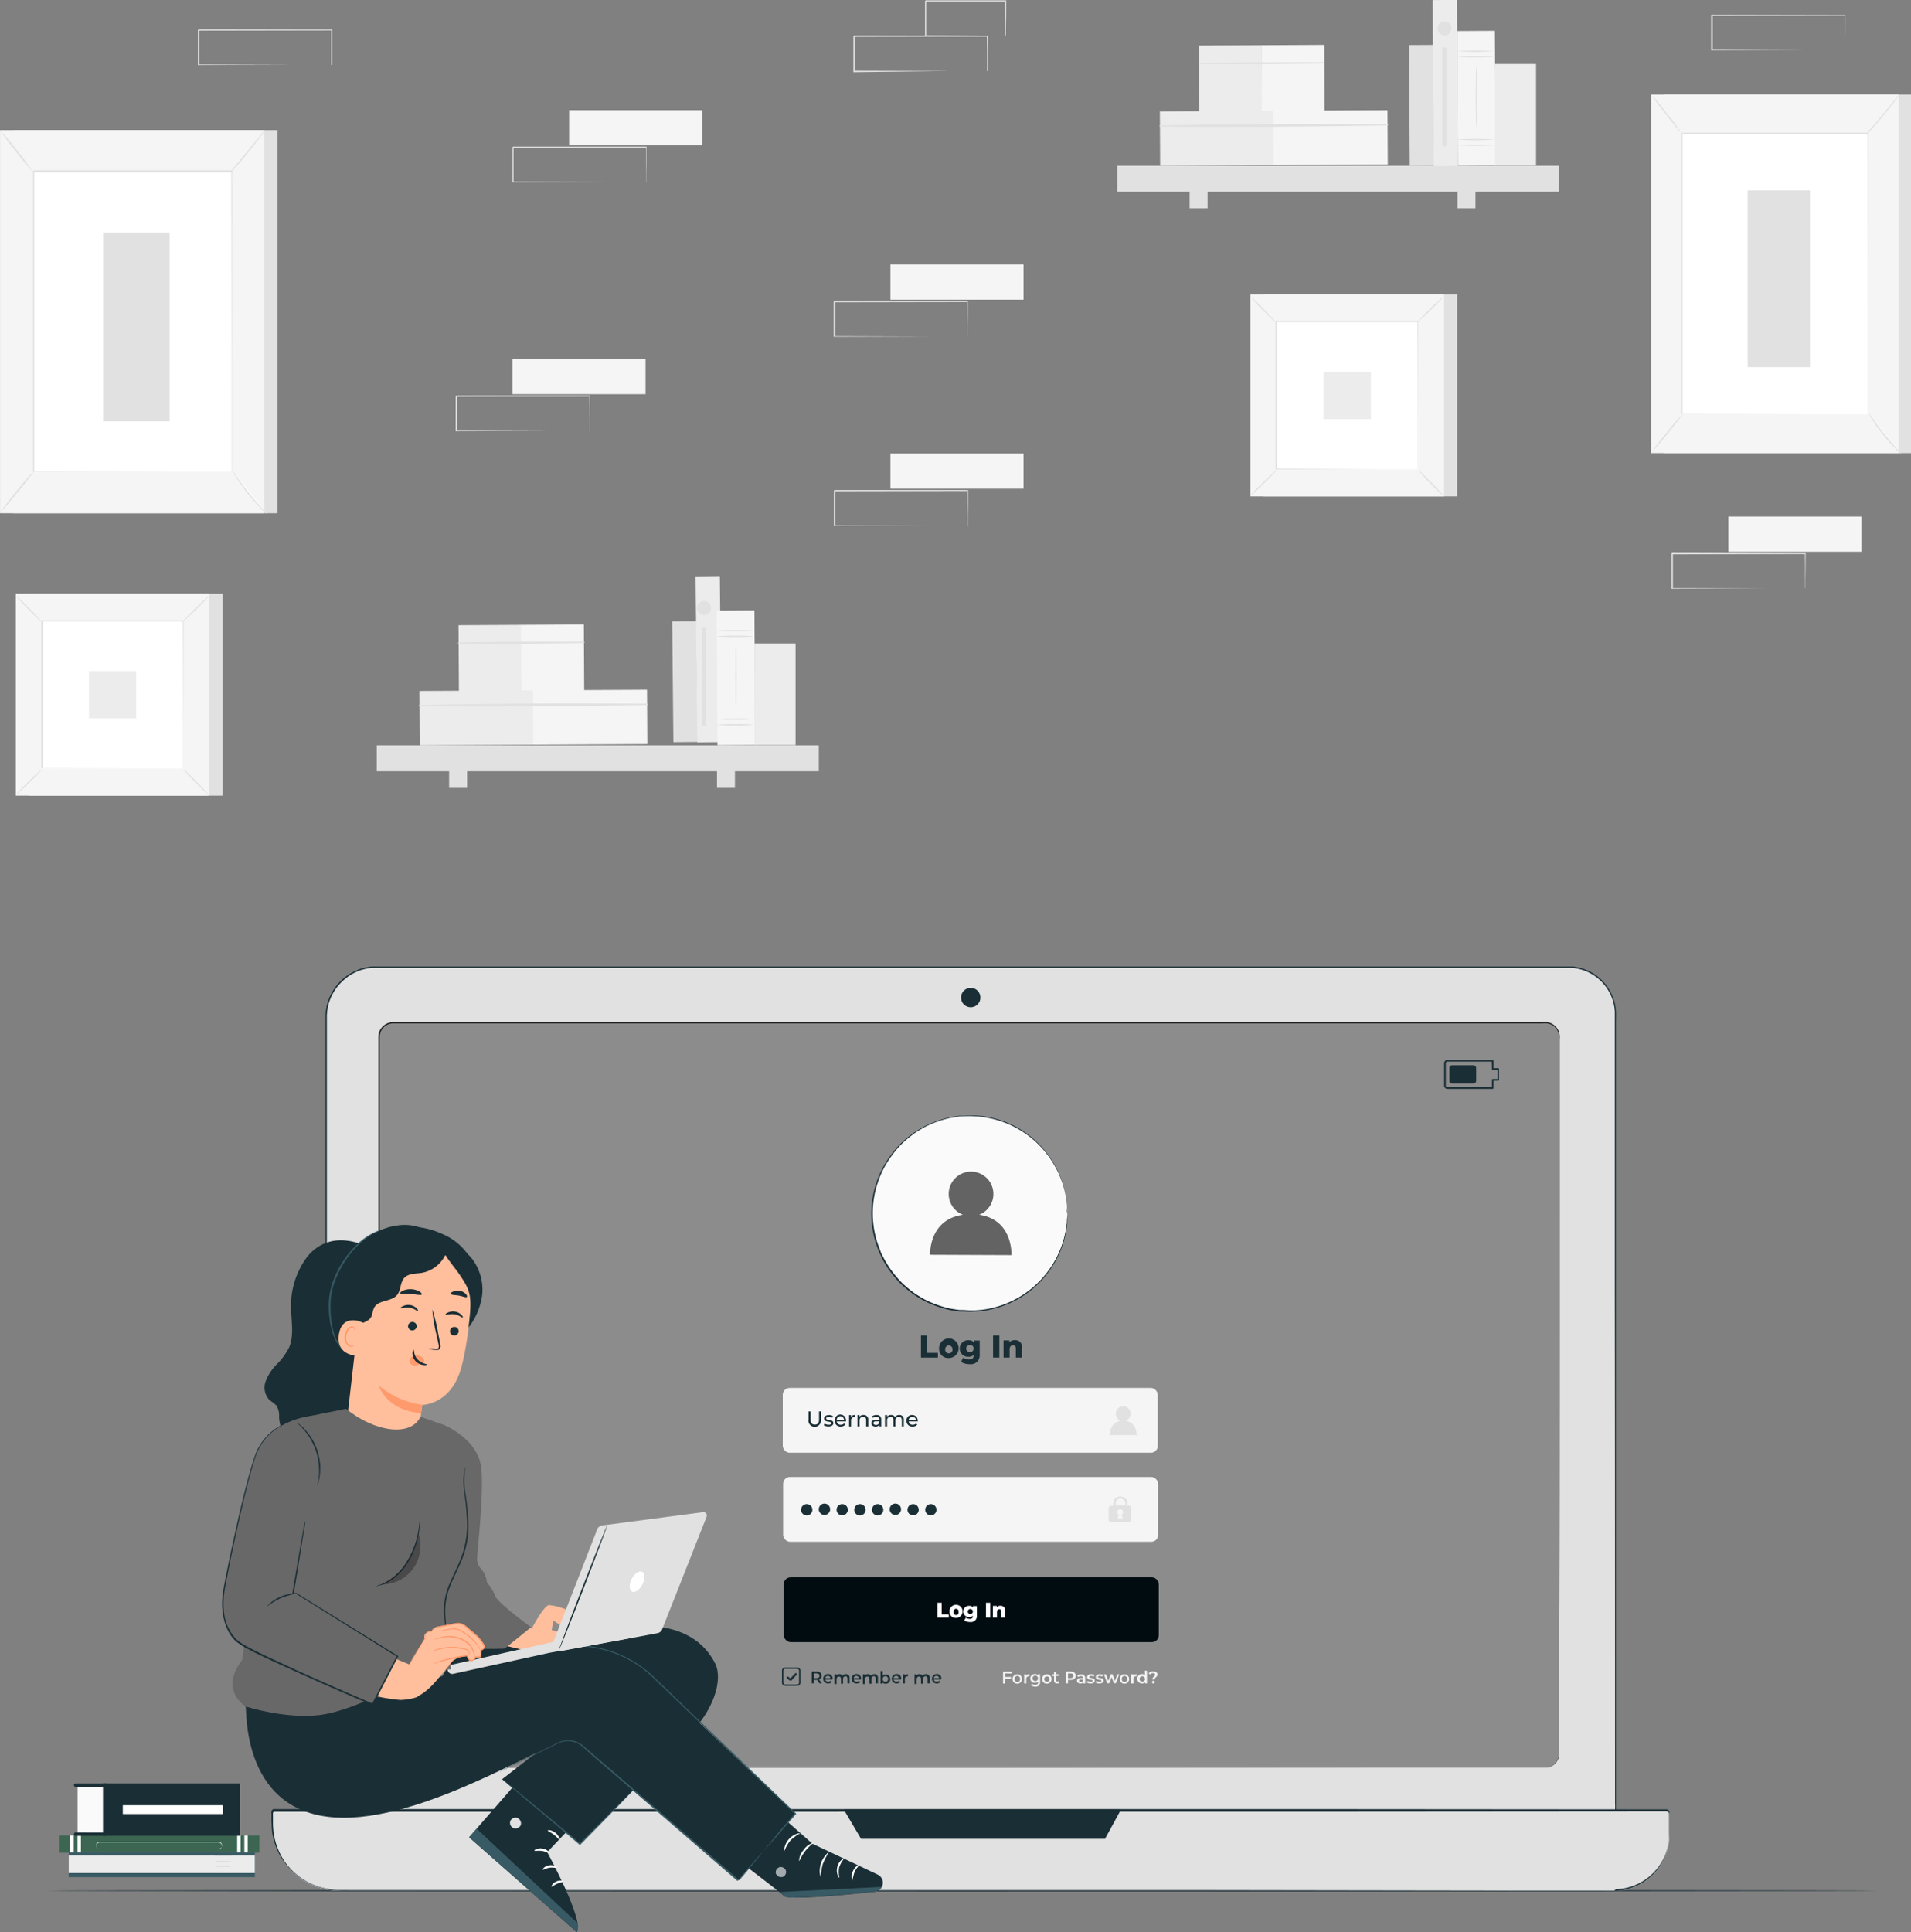 <svg id="Layer_4" data-name="Layer 4" xmlns="http://www.w3.org/2000/svg" viewBox="0 0 404.44 408.85"><rect x="0" y="0" width="404.44" height="408.85" fill="#808080" stroke="none"/><defs><style>.cls-1{fill:#e1e1e1;}.cls-2{fill:#f5f5f5;}.cls-3{fill:#fff;}.cls-4{fill:#ececec;}.cls-5{fill:#1a2e35;}.cls-6{fill:#8c8c8c;}.cls-7{fill:#1e1e1e;}.cls-8{fill:#010c11;}.cls-9{fill:#fafafa;}.cls-10{fill:#636363;}.cls-11{fill:#f4f4f4;}.cls-12{fill:#3c6652;}.cls-13{fill:#375a64;}.cls-14{fill:#ffbf9d;}.cls-15{fill:#ff9a6c;}.cls-16{opacity:0.6;}.cls-17{fill:#686868;}.cls-18{opacity:0.3;}</style></defs><rect class="cls-1" x="6.11" y="125.63" width="40.99" height="42.73"/><rect class="cls-2" x="3.34" y="125.63" width="40.99" height="42.73"/><path class="cls-1" d="M52.6,199.11h-41V156.35h41Zm-41,0h41v-42.7h-41Z" transform="translate(-8.25 -30.73)"/><rect class="cls-3" x="8.85" y="131.37" width="29.97" height="31.24"/><path class="cls-1" d="M17.1,193.56a4.62,4.62,0,0,1-.74.86c-.48.5-1.15,1.19-1.9,1.93s-1.45,1.4-2,1.87a4.27,4.27,0,0,1-.87.72,5.41,5.41,0,0,1,.74-.85c.48-.51,1.15-1.19,1.91-1.94s1.45-1.41,2-1.87A4.79,4.79,0,0,1,17.1,193.56Z" transform="translate(-8.25 -30.73)"/><path class="cls-1" d="M47.07,193.48a4.74,4.74,0,0,1,.86.74c.51.48,1.19,1.15,1.94,1.91s1.4,1.44,1.87,2a4.27,4.27,0,0,1,.72.87,4.8,4.8,0,0,1-.85-.74c-.51-.47-1.19-1.15-1.94-1.91s-1.41-1.45-1.88-2A5.41,5.41,0,0,1,47.07,193.48Z" transform="translate(-8.25 -30.73)"/><path class="cls-1" d="M47,162.19a5.17,5.17,0,0,1,.74-.86c.48-.51,1.15-1.19,1.91-1.93s1.44-1.41,2-1.88a5.41,5.41,0,0,1,.86-.72,4.29,4.29,0,0,1-.73.86c-.48.5-1.16,1.19-1.91,1.93s-1.45,1.41-2,1.88A4.61,4.61,0,0,1,47,162.19Z" transform="translate(-8.25 -30.73)"/><path class="cls-1" d="M17,162.27a5.17,5.17,0,0,1-.86-.74c-.5-.48-1.19-1.15-1.93-1.91s-1.4-1.45-1.87-2a5.94,5.94,0,0,1-.73-.86,4,4,0,0,1,.86.73c.51.48,1.19,1.16,1.94,1.91s1.4,1.45,1.87,2A4.61,4.61,0,0,1,17,162.27Z" transform="translate(-8.25 -30.73)"/><path class="cls-1" d="M47,193.35v-.15c0-.11,0-.25,0-.44,0-.39,0-.95,0-1.68,0-1.48,0-3.64,0-6.37,0-5.47,0-13.27-.06-22.6l.11.11-29.88,0h0l.14-.13c0,11.46,0,22.19,0,31.24l-.12-.11,21.65,0,6.07,0,1.61,0h0l-1.59,0-6,0-21.72.05H17v-.11c0-9,0-19.78,0-31.24V162h.14L47,162h.12v.12c0,9.36,0,17.18-.06,22.67,0,2.72,0,4.87,0,6.34,0,.72,0,1.28,0,1.67,0,.18,0,.32,0,.42S47,193.35,47,193.35Z" transform="translate(-8.25 -30.73)"/><rect class="cls-4" x="18.83" y="141.99" width="10" height="10"/><rect class="cls-1" x="352.08" y="19.99" width="52.36" height="75.89"/><rect class="cls-2" x="349.46" y="19.99" width="52.36" height="75.89"/><rect class="cls-3" x="355.96" y="28.21" width="39.35" height="59.45"/><path class="cls-1" d="M403.57,118.4s0-.1,0-.29,0-.48,0-.85c0-.74,0-1.84,0-3.26,0-2.85,0-7,0-12.24,0-10.49,0-25.33-.07-42.82l.14.14H364.22l.14-.15c0,22.43,0,43.11,0,59.46l-.11-.11,28.64,0,7.91,0,2.08,0h-2l-7.88,0-28.71.06h-.12v-.11c0-16.35,0-37,0-59.46V58.8H403.7v.13c0,17.52-.05,32.4-.07,42.9,0,5.24,0,9.38,0,12.22,0,1.41,0,2.49,0,3.23,0,.37,0,.64,0,.83Z" transform="translate(-8.25 -30.73)"/><path class="cls-1" d="M410.22,50.73a9.63,9.63,0,0,1-.94,1.35c-.6.81-1.47,1.92-2.45,3.12s-1.91,2.25-2.59,3a8.5,8.5,0,0,1-1.15,1.17,9.69,9.69,0,0,1,1-1.31l2.52-3c.95-1.16,1.81-2.21,2.52-3.06A8.81,8.81,0,0,1,410.22,50.73Z" transform="translate(-8.25 -30.73)"/><path class="cls-3" d="M403.77,118.21a48.84,48.84,0,0,0,6.86,8.58" transform="translate(-8.25 -30.73)"/><path class="cls-1" d="M410.63,126.79a7.63,7.63,0,0,1-1.2-1.09c-.7-.71-1.63-1.73-2.59-2.92a37.49,37.49,0,0,1-2.28-3.17,7.26,7.26,0,0,1-.79-1.4,12.48,12.48,0,0,1,1,1.29c.58.81,1.39,1.92,2.34,3.1s1.85,2.22,2.51,3A12,12,0,0,1,410.63,126.79Z" transform="translate(-8.25 -30.73)"/><path class="cls-3" d="M357.7,126.56l6.86-8.46" transform="translate(-8.25 -30.73)"/><path class="cls-1" d="M364.56,118.1a51.7,51.7,0,0,1-3.32,4.32,52.68,52.68,0,0,1-3.54,4.14,52.41,52.41,0,0,1,3.32-4.32A53,53,0,0,1,364.56,118.1Z" transform="translate(-8.25 -30.73)"/><path class="cls-1" d="M357.71,50.73a48.24,48.24,0,0,1,3.33,4,47.7,47.7,0,0,1,3.11,4.16,43.33,43.33,0,0,1-3.33-4A50.47,50.47,0,0,1,357.71,50.73Z" transform="translate(-8.25 -30.73)"/><rect class="cls-1" x="369.88" y="40.28" width="13.18" height="37.41"/><rect class="cls-1" x="2.81" y="27.53" width="55.93" height="81.07"/><rect class="cls-2" x="0.01" y="27.53" width="55.93" height="81.07"/><rect class="cls-3" x="6.96" y="36.31" width="42.03" height="63.51"/><path class="cls-1" d="M57.25,130.55s0-.11,0-.31v-.9c0-.8,0-2,0-3.48,0-3,0-7.48,0-13.09,0-11.2,0-27-.06-45.73l.14.14h-42l.16-.15c0,24,0,46.05,0,63.51l-.12-.12,30.6.06,8.45,0,2.22,0h0l-2.19,0-8.43,0-30.67.06h-.12v-.12c0-17.46,0-39.55,0-63.51v-.15H57.38V67c0,18.71-.05,34.6-.06,45.83,0,5.58,0,10,0,13,0,1.5,0,2.66,0,3.45,0,.39,0,.68,0,.89Z" transform="translate(-8.25 -30.73)"/><path class="cls-1" d="M64.35,58.26a9.87,9.87,0,0,1-1,1.45c-.65.87-1.57,2-2.62,3.33s-2,2.41-2.76,3.21a8.47,8.47,0,0,1-1.24,1.26,11.35,11.35,0,0,1,1.07-1.4c.75-.91,1.67-2,2.7-3.26s1.94-2.36,2.69-3.27A11.28,11.28,0,0,1,64.35,58.26Z" transform="translate(-8.25 -30.73)"/><path class="cls-3" d="M57.46,130.35a51.79,51.79,0,0,0,7.33,9.16" transform="translate(-8.25 -30.73)"/><path class="cls-1" d="M64.79,139.51a7.71,7.71,0,0,1-1.28-1.16,40,40,0,0,1-2.76-3.12,40.93,40.93,0,0,1-2.44-3.38,8.87,8.87,0,0,1-.85-1.5,10.56,10.56,0,0,1,1,1.38c.62.86,1.48,2.05,2.49,3.31s2,2.37,2.69,3.16A12.53,12.53,0,0,1,64.79,139.51Z" transform="translate(-8.25 -30.73)"/><path class="cls-3" d="M8.26,139.27l7.32-9" transform="translate(-8.25 -30.73)"/><path class="cls-1" d="M15.58,130.23A54.43,54.43,0,0,1,12,134.84c-2,2.5-3.72,4.48-3.78,4.43a53.56,53.56,0,0,1,3.54-4.62A55.72,55.72,0,0,1,15.58,130.23Z" transform="translate(-8.25 -30.73)"/><path class="cls-1" d="M8.26,58.26a49.92,49.92,0,0,1,3.56,4.25A52.35,52.35,0,0,1,15.14,67a48.06,48.06,0,0,1-3.56-4.25A52.35,52.35,0,0,1,8.26,58.26Z" transform="translate(-8.25 -30.73)"/><rect class="cls-1" x="21.82" y="49.2" width="14.07" height="39.96"/><rect class="cls-1" x="306.54" y="40.27" width="5.13" height="25.54" transform="translate(-8.53 -29.08) rotate(-0.31)"/><rect class="cls-4" x="262.04" y="40.36" width="13.29" height="14.1" transform="translate(-8.5 -29.3) rotate(-0.31)"/><rect class="cls-2" x="275.27" y="40.29" width="13.29" height="14.1" transform="translate(-8.5 -29.23) rotate(-0.31)"/><path class="cls-1" d="M262,44.29c8.83.07,17.69,0,26.52-.12a.15.15,0,0,0,0-.29c-8.84,0-17.69,0-26.52.17a.12.12,0,0,0,0,.24Z" transform="translate(-8.25 -30.73)"/><rect class="cls-4" x="253.75" y="54.25" width="24.15" height="11.49" transform="translate(-8.57 -29.31) rotate(-0.31)"/><rect class="cls-2" x="277.78" y="54.12" width="24.15" height="11.49" transform="translate(-8.57 -29.18) rotate(-0.31)"/><path class="cls-1" d="M253.74,57.51c16,.18,32.14,0,48.18-.23a.15.15,0,0,0,0-.29c-16.05-.08-32.14-.07-48.18.28a.12.12,0,0,0,0,.24Z" transform="translate(-8.25 -30.73)"/><rect class="cls-1" x="236.45" y="35.07" width="93.56" height="5.49"/><rect class="cls-1" x="251.77" y="37.05" width="3.8" height="7.02"/><rect class="cls-1" x="308.47" y="37.05" width="3.8" height="7.02"/><rect class="cls-4" x="311.57" y="30.75" width="5.13" height="35.13" transform="translate(-8.51 -29.05) rotate(-0.31)"/><rect class="cls-2" x="316.73" y="37.29" width="7.98" height="28.47" transform="translate(-8.53 -29.01) rotate(-0.31)"/><path class="cls-1" d="M324.58,42.76a61.3,61.3,0,0,1-8,0,56.93,56.93,0,0,1,8,0Z" transform="translate(-8.25 -30.73)"/><path class="cls-1" d="M324.58,41.56a56.93,56.93,0,0,1-8,0,56.93,56.93,0,0,1,8,0Z" transform="translate(-8.25 -30.73)"/><path class="cls-1" d="M324.58,61.45a56.93,56.93,0,0,1-8,0,61.3,61.3,0,0,1,8,0Z" transform="translate(-8.25 -30.73)"/><path class="cls-1" d="M324.58,60.26a56.93,56.93,0,0,1-8,0,56.93,56.93,0,0,1,8,0Z" transform="translate(-8.25 -30.73)"/><path class="cls-1" d="M320.72,57.65c-.08,0-.14-2.87-.14-6.41s.06-6.42.14-6.42.14,2.87.14,6.42S320.8,57.65,320.72,57.65Z" transform="translate(-8.25 -30.73)"/><rect class="cls-4" x="316.41" y="13.53" width="8.68" height="21.49"/><path class="cls-1" d="M315.45,36.73A1.48,1.48,0,1,1,314,35.26,1.48,1.48,0,0,1,315.45,36.73Z" transform="translate(-8.25 -30.73)"/><rect class="cls-1" x="305.26" y="10.05" width="0.91" height="20.9"/><rect class="cls-2" x="120.45" y="23.3" width="28.17" height="7.45"/><path class="cls-1" d="M145,69.33a.73.73,0,0,1,0-.13v-.38c0-.36,0-.84,0-1.47,0-1.29,0-3.14,0-5.47L145,62,116.79,62l.14-.14h0v7.44l-.14-.14,20.07.07,5.93,0H145s0,0-.13,0h-.4l-1.58,0-5.89,0-20.17.06h-.14V61.89h0l.14-.14,28.17,0h.09v.09c0,2.36,0,4.22-.05,5.52,0,.62,0,1.1,0,1.45v.36C145,69.3,145,69.34,145,69.33Z" transform="translate(-8.25 -30.73)"/><rect class="cls-2" x="365.78" y="109.3" width="28.17" height="7.45"/><path class="cls-1" d="M390.29,155.34s0-.05,0-.14v-.38c0-.35,0-.84,0-1.47,0-1.28,0-3.13-.05-5.46l.09.08-28.17.06.14-.14h0v7.43l-.14-.14,20.07.06,5.93,0,1.6,0h-1.54l-5.89,0-20.17.07H362v-7.57h0l.14-.15,28.17.06h.09v.09c0,2.35,0,4.22-.05,5.51,0,.62,0,1.11,0,1.45v.37A1.09,1.09,0,0,0,390.29,155.34Z" transform="translate(-8.25 -30.73)"/><path class="cls-1" d="M217.15,45.83s0,0,0-.14v-.38c0-.35,0-.84,0-1.46,0-1.29,0-3.14-.05-5.47l.09.09L189,38.52l.14-.14h0v7.44l-.14-.14,20.07.06,5.93,0,1.6,0h0l-1.57,0-5.89,0L189,46h-.14v-.14c0-1.2,0-2.42,0-3.67V38.39h0l.15-.15,28.17.06h.08v.09c0,2.35,0,4.22,0,5.52q0,.93,0,1.44v.37A1.09,1.09,0,0,0,217.15,45.83Z" transform="translate(-8.25 -30.73)"/><path class="cls-1" d="M221,38.38a.49.49,0,0,1,0-.14v-.4l0-1.49c0-1.31,0-3.16-.06-5.42l.11.1-16.93,0,.14-.14h0v7.44l-.14-.14,12.11.07,3.52,0,1,0,.34,0h-.31l-.92,0-3.5,0-12.2.06h-.14V30.94h0l.14-.15,16.93,0h.1v.11c0,2.29,0,4.16-.06,5.48,0,.62,0,1.11,0,1.47S221,38.38,221,38.38Z" transform="translate(-8.25 -30.73)"/><path class="cls-1" d="M398.71,41.42s0-.05,0-.14V40.9c0-.35,0-.84,0-1.46,0-1.29,0-3.14-.05-5.47l.09.08-28.17.06.14-.14h0v7.44l-.14-.14,20.07.06,5.93,0,1.6,0h0l-1.58,0-5.89,0-20.17.06h-.14V34h0l.14-.15,28.17.06h.09V34c0,2.35,0,4.22-.05,5.52,0,.62,0,1.1,0,1.44v.37A1.09,1.09,0,0,0,398.71,41.42Z" transform="translate(-8.25 -30.73)"/><path class="cls-1" d="M78.36,44.52a.73.73,0,0,1,0-.13V44c0-.35,0-.84,0-1.46,0-1.29,0-3.14,0-5.47l.09.09-28.17.05.14-.14h0v7.44l-.14-.14,20.07.07,5.93,0h1.64l-1.58,0-5.89,0-20.17.06h-.14V37.08h0l.14-.14,28.17,0h.09v.09c0,2.35,0,4.22,0,5.52,0,.62,0,1.1,0,1.45v.36C78.36,44.49,78.36,44.52,78.36,44.52Z" transform="translate(-8.25 -30.73)"/><path class="cls-5" d="M405.58,430.81c0,.08-86.74.15-193.72.15s-193.75-.07-193.75-.15,86.73-.15,193.75-.15S405.58,430.72,405.58,430.81Z" transform="translate(-8.25 -30.73)"/><path class="cls-1" d="M335.58,427.85H91.85a14.59,14.59,0,0,1-14.58-14.59V246a10.64,10.64,0,0,1,10.64-10.64h252.2a10.05,10.05,0,0,1,10.06,10.05V413.26A14.59,14.59,0,0,1,335.58,427.85Z" transform="translate(-8.25 -30.73)"/><path class="cls-5" d="M335.58,427.85l.59,0,.74,0c.29,0,.62-.09,1-.14l.61-.1.66-.17.73-.19.78-.29a15,15,0,0,0,1.7-.75c.29-.15.58-.35.88-.53l.46-.28.45-.34a14.29,14.29,0,0,0,5.71-9.27l.13-.83c0-.28,0-.56.05-.85,0-.57.05-1.16,0-1.75v-3.7c0-2.55,0-5.27,0-8.14,0-23,0-56.31-.05-97.45q0-15.44,0-32.29V246.91c0-.74,0-1.48,0-2.21a9.9,9.9,0,0,0-4.25-7.46,9.78,9.78,0,0,0-4.14-1.64,5.39,5.39,0,0,0-.56-.08l-.56,0c-.38,0-.76,0-1.15,0H269l-177,0H89.06c-.49,0-1,0-1.46,0l-.73,0-.71.1a4.27,4.27,0,0,0-.71.15c-.23.06-.47.11-.7.18a11,11,0,0,0-1.34.54A9.88,9.88,0,0,0,81,238.1a10.51,10.51,0,0,0-1.89,2.16,11.59,11.59,0,0,0-1.23,2.59,11.38,11.38,0,0,0-.46,2.83c0,1,0,1.94,0,2.91v23.09q0,22.94,0,45.15c0,29.61,0,58.16,0,85.36v10.14c0,.84,0,1.67.09,2.5l.19,1.23c.08.4.2.8.29,1.2a15.11,15.11,0,0,0,2.15,4.42A14.35,14.35,0,0,0,88,427.17a11.9,11.9,0,0,0,1.18.28l1.2.19c.8,0,1.6.09,2.42.08h42.34l67.29,0,97.44.05,26.5,0h6.89l2.34,0h-2.34l-6.89,0-26.5,0-97.44,0H92.78c-.81,0-1.63,0-2.45-.08l-1.22-.18a12.33,12.33,0,0,1-1.2-.29,14.65,14.65,0,0,1-8-5.59,15,15,0,0,1-2.19-4.51c-.1-.4-.22-.81-.3-1.22l-.19-1.25c-.06-.84-.11-1.69-.09-2.53V402.19c0-27.2,0-55.75,0-85.36V248.59c0-1,0-1.94,0-2.92a11.41,11.41,0,0,1,.47-2.9,11.29,11.29,0,0,1,1.27-2.67,10.87,10.87,0,0,1,1.94-2.23,10.64,10.64,0,0,1,2.47-1.62,11.73,11.73,0,0,1,1.38-.56l.72-.19a5.88,5.88,0,0,1,.73-.14l.73-.11.75,0c.49,0,1,0,1.47,0H339.35c.39,0,.77,0,1.16,0l.57,0a5.4,5.4,0,0,1,.58.08,10.08,10.08,0,0,1,4.25,1.68,10.21,10.21,0,0,1,4.35,7.65c.05.76,0,1.49,0,2.23V270.7q0,16.85,0,32.29c0,41.14,0,74.43,0,97.45,0,2.87,0,5.59,0,8.14v3.7c0,.59,0,1.18,0,1.75,0,.29,0,.58-.06.86s-.09.56-.13.83a14.42,14.42,0,0,1-5.76,9.31l-.45.34-.47.28c-.3.18-.59.37-.89.52a14.44,14.44,0,0,1-1.7.76l-.78.28-.74.19-.67.17-.61.09c-.38,0-.72.12-1,.13l-.74,0Z" transform="translate(-8.25 -30.73)"/><path class="cls-1" d="M349.88,430.78H80a14.1,14.1,0,0,1-14.11-14.1v-2.2a.55.55,0,0,1,.55-.54H361a.54.54,0,0,1,.54.54v4.66A11.64,11.64,0,0,1,349.88,430.78Z" transform="translate(-8.25 -30.73)"/><path class="cls-5" d="M349.88,430.78l.4,0a8,8,0,0,0,1.18-.11,11.68,11.68,0,0,0,7-3.68,11.43,11.43,0,0,0,2.18-3.46,12,12,0,0,0,.85-4.7v-4.05c0-.24,0-.48-.16-.63s-.4-.12-.64-.13l-65.74.05L78,414.09H66.42a.36.36,0,0,0-.18,0,.38.38,0,0,0-.22.26,3,3,0,0,0,0,.45v1c0,.66,0,1.31.06,1.95a13.46,13.46,0,0,0,.83,3.77,13.84,13.84,0,0,0,.78,1.76,13.54,13.54,0,0,0,1,1.62,14,14,0,0,0,6,4.68,14.3,14.3,0,0,0,3.69.94c1.26.12,2.54.1,3.82.1h80.35l97.5,0,65.74.05,17.87,0h4.65l1.58,0H348.3l-4.65,0-17.87,0-65.74.05-97.5,0H82.19a38.5,38.5,0,0,1-3.86-.1,15.39,15.39,0,0,1-3.76-1,14.63,14.63,0,0,1-7.16-6.43,15.32,15.32,0,0,1-.8-1.81,13.27,13.27,0,0,1-.85-3.85c0-.66-.07-1.32-.06-2v-1a2.56,2.56,0,0,1,0-.53.69.69,0,0,1,.39-.46.65.65,0,0,1,.3,0H78l216.89,0,65.74.05H361a.6.6,0,0,1,.54.5,2.32,2.32,0,0,1,0,.37v4.05a12.27,12.27,0,0,1-.87,4.73,11.62,11.62,0,0,1-2.22,3.48,11.58,11.58,0,0,1-7,3.67,11,11,0,0,1-1.18.09Z" transform="translate(-8.25 -30.73)"/><rect class="cls-6" x="80.2" y="216.36" width="249.77" height="157.69" rx="3.04"/><path class="cls-7" d="M335.18,404.79s.18,0,.53-.06a3,3,0,0,0,1.39-.65,3,3,0,0,0,1.09-2.23v-3.56c0-5.39,0-13.35,0-23.59,0-20.49,0-50.13-.05-86.76q0-13.74,0-28.75v-8.53a7.26,7.26,0,0,0,0-.94,2.91,2.91,0,0,0-.81-1.63,2.88,2.88,0,0,0-1.62-.83,5,5,0,0,0-.95,0H317.84l-68.76,0H91.51a2.87,2.87,0,0,0-2.79,2.08,4.29,4.29,0,0,0-.12,1.25V365.75q0,9.51,0,18.82v16.11a5.48,5.48,0,0,0,.23,2.19,2.92,2.92,0,0,0,2.51,1.77c.36,0,.75,0,1.12,0H156.7l59.91,0,86.76.05,23.59,0h6.13l2.09,0h-2.09l-6.13,0-23.59,0-86.76.05-59.91,0H91.31a3.47,3.47,0,0,1-1.14-.28A3.17,3.17,0,0,1,88.56,403a2.86,2.86,0,0,1-.24-1.15V327q0-19.77,0-40.2V250.58a4.73,4.73,0,0,1,.13-1.34A3.19,3.19,0,0,1,91.51,247H334.69a5.4,5.4,0,0,1,1,0,3.18,3.18,0,0,1,1.76.9,3.07,3.07,0,0,1,.87,1.77,6.35,6.35,0,0,1,0,1v8.53q0,15,0,28.75c0,36.63,0,66.27-.05,86.76,0,10.24,0,18.2,0,23.59,0,1.35,0,2.54,0,3.56a3.08,3.08,0,0,1-1.12,2.26,3.11,3.11,0,0,1-1.41.64,2.25,2.25,0,0,1-.4,0Z" transform="translate(-8.25 -30.73)"/><polygon class="cls-5" points="178.56 382.88 182.23 389.1 233.86 389.1 237.26 382.88 178.56 382.88"/><path class="cls-5" d="M215.74,241.76a2.05,2.05,0,1,1-2.05-2A2.05,2.05,0,0,1,215.74,241.76Z" transform="translate(-8.25 -30.73)"/><rect class="cls-2" x="165.66" y="293.69" width="79.37" height="13.71" rx="1.45"/><rect class="cls-2" x="165.74" y="312.53" width="79.37" height="13.71" rx="1.45"/><path class="cls-5" d="M179.36,331.19v-1.8h.45v1.78c0,.71.32,1,.89,1s.89-.31.89-1v-1.78H182v1.8a1.34,1.34,0,1,1-2.67,0Z" transform="translate(-8.25 -30.73)"/><path class="cls-5" d="M182.6,332.31l.18-.35a1.49,1.49,0,0,0,.84.25c.4,0,.57-.12.57-.33,0-.53-1.52-.07-1.52-1,0-.43.39-.72,1-.72a1.71,1.71,0,0,1,.88.22l-.19.34a1.27,1.27,0,0,0-.69-.19c-.38,0-.57.14-.57.33,0,.56,1.52.1,1.52,1,0,.43-.39.71-1,.71A1.79,1.79,0,0,1,182.6,332.31Z" transform="translate(-8.25 -30.73)"/><path class="cls-5" d="M187.33,331.5h-2a.81.81,0,0,0,.87.71.9.9,0,0,0,.69-.29l.24.28a1.22,1.22,0,0,1-.94.39,1.2,1.2,0,0,1-1.29-1.23,1.2,1.2,0,1,1,2.39,0S187.33,331.46,187.33,331.5Zm-2-.31h1.54a.77.77,0,0,0-1.54,0Z" transform="translate(-8.25 -30.73)"/><path class="cls-5" d="M189.23,330.14v.42h-.1a.72.72,0,0,0-.76.81v1.2h-.43v-2.4h.42v.4A.9.9,0,0,1,189.23,330.14Z" transform="translate(-8.25 -30.73)"/><path class="cls-5" d="M192,331.18v1.38h-.44v-1.33c0-.47-.23-.7-.64-.7a.71.71,0,0,0-.76.79v1.24h-.44v-2.4h.42v.36a1,1,0,0,1,.86-.38A.93.93,0,0,1,192,331.18Z" transform="translate(-8.25 -30.73)"/><path class="cls-5" d="M194.75,331.11v1.45h-.41v-.32a.9.9,0,0,1-.79.35c-.54,0-.89-.29-.89-.71s.25-.7,1-.7h.69v-.09c0-.36-.21-.58-.64-.58a1.22,1.22,0,0,0-.76.26l-.18-.32a1.6,1.6,0,0,1,1-.31C194.38,330.14,194.75,330.46,194.75,331.11Zm-.44.72v-.34h-.67c-.43,0-.55.17-.55.37s.2.39.53.39A.69.69,0,0,0,194.31,331.83Z" transform="translate(-8.25 -30.73)"/><path class="cls-5" d="M199.53,331.18v1.38h-.43v-1.33c0-.47-.23-.7-.62-.7a.69.69,0,0,0-.72.79v1.24h-.43v-1.33c0-.47-.23-.7-.62-.7a.69.69,0,0,0-.72.79v1.24h-.44v-2.4H196v.36a1,1,0,0,1,.83-.38.89.89,0,0,1,.83.44,1.08,1.08,0,0,1,.92-.44A.91.91,0,0,1,199.53,331.18Z" transform="translate(-8.25 -30.73)"/><path class="cls-5" d="M202.51,331.5h-1.94a.8.8,0,0,0,.86.71.93.93,0,0,0,.7-.29l.24.28a1.23,1.23,0,0,1-1,.39,1.21,1.21,0,0,1-1.29-1.23,1.17,1.17,0,0,1,1.2-1.22,1.16,1.16,0,0,1,1.19,1.23A.57.57,0,0,1,202.51,331.5Zm-1.94-.31h1.53a.77.77,0,0,0-1.53,0Z" transform="translate(-8.25 -30.73)"/><rect class="cls-8" x="165.87" y="333.76" width="79.37" height="13.71" rx="1.45"/><path class="cls-3" d="M206.64,369.87h.9v2.46h1.51V373h-2.41Z" transform="translate(-8.25 -30.73)"/><path class="cls-3" d="M209.2,371.81a1.39,1.39,0,1,1,1.38,1.27A1.28,1.28,0,0,1,209.2,371.81Zm1.9,0a.52.52,0,1,0-1,0,.52.52,0,1,0,1,0Z" transform="translate(-8.25 -30.73)"/><path class="cls-3" d="M215,370.58v2a1.26,1.26,0,0,1-1.44,1.37,2.19,2.19,0,0,1-1.22-.32l.31-.6a1.46,1.46,0,0,0,.83.26c.46,0,.66-.21.66-.59v-.09a.91.91,0,0,1-.73.29,1.19,1.19,0,1,1,0-2.37.9.9,0,0,1,.77.34v-.3Zm-.85,1.15a.54.54,0,0,0-1.08,0,.54.54,0,0,0,1.08,0Z" transform="translate(-8.25 -30.73)"/><path class="cls-3" d="M216.92,369.87h.9V373h-.9Z" transform="translate(-8.25 -30.73)"/><path class="cls-3" d="M221,371.64V373h-.86v-1.26c0-.36-.16-.51-.41-.51s-.48.17-.48.58V373h-.87v-2.46h.82v.27a1.1,1.1,0,0,1,.78-.31A1,1,0,0,1,221,371.64Z" transform="translate(-8.25 -30.73)"/><path class="cls-5" d="M180.18,350.2A1.2,1.2,0,1,1,179,349,1.19,1.19,0,0,1,180.18,350.2Z" transform="translate(-8.25 -30.73)"/><path class="cls-5" d="M183.93,350.2a1.2,1.2,0,0,1-2.39,0,1.2,1.2,0,1,1,2.39,0Z" transform="translate(-8.25 -30.73)"/><path class="cls-5" d="M187.68,350.2a1.19,1.19,0,1,1-1.19-1.2A1.19,1.19,0,0,1,187.68,350.2Z" transform="translate(-8.25 -30.73)"/><path class="cls-5" d="M191.44,350.2a1.2,1.2,0,1,1-1.2-1.2A1.19,1.19,0,0,1,191.44,350.2Z" transform="translate(-8.25 -30.73)"/><path class="cls-5" d="M195.19,350.2A1.2,1.2,0,1,1,194,349,1.19,1.19,0,0,1,195.19,350.2Z" transform="translate(-8.25 -30.73)"/><path class="cls-5" d="M198.94,350.2a1.2,1.2,0,0,1-2.39,0,1.2,1.2,0,1,1,2.39,0Z" transform="translate(-8.25 -30.73)"/><path class="cls-5" d="M202.69,350.2a1.19,1.19,0,1,1-1.19-1.2A1.19,1.19,0,0,1,202.69,350.2Z" transform="translate(-8.25 -30.73)"/><path class="cls-5" d="M206.44,350.2a1.19,1.19,0,1,1-1.19-1.2A1.19,1.19,0,0,1,206.44,350.2Z" transform="translate(-8.25 -30.73)"/><path class="cls-1" d="M247.18,349.33h-.31v-.44a1.48,1.48,0,0,0-3,0v.44h-.45a.54.54,0,0,0-.54.54v2.4a.55.55,0,0,0,.54.55h3.72a.55.55,0,0,0,.55-.55v-2.4A.55.55,0,0,0,247.18,349.33ZM245.89,352h-1.13l.29-.74a.61.61,0,0,1,.27-1.16.61.61,0,0,1,.62.61.63.63,0,0,1-.35.56Zm.53-2.71h-2.06v-.44a1,1,0,0,1,2.06,0Z" transform="translate(-8.25 -30.73)"/><circle class="cls-9" cx="213.43" cy="287.47" r="20.69" transform="translate(-112.48 421.93) rotate(-80.88)"/><path class="cls-5" d="M234.12,287.47a2.77,2.77,0,0,1,0-.33l-.07-1,0-.73c0-.26-.09-.55-.13-.86a16.85,16.85,0,0,0-.43-2.14,20,20,0,0,0-2.3-5.48,20.67,20.67,0,0,0-13.9-9.68,18.47,18.47,0,0,0-2.6-.3c-.44,0-.89-.06-1.34-.05l-1.36.07c-.23,0-.46,0-.69,0l-.68.11c-.46.07-.92.13-1.38.22a22.56,22.56,0,0,0-2.74.81,19.84,19.84,0,0,0-2.68,1.18c-.44.23-.85.51-1.28.76a10.54,10.54,0,0,0-1.24.86,22.92,22.92,0,0,0-2.34,2,23.18,23.18,0,0,0-2,2.38,20,20,0,0,0-2.94,5.66,20.34,20.34,0,0,0,0,13c.19.51.38,1,.56,1.53s.47,1,.7,1.45a6.8,6.8,0,0,0,.38.7l.41.68.42.67.47.64a25.53,25.53,0,0,0,2,2.38,23.94,23.94,0,0,0,2.33,2,10.92,10.92,0,0,0,1.24.85c.43.26.85.53,1.28.77a22,22,0,0,0,2.69,1.18,20.85,20.85,0,0,0,2.74.8c.46.1.92.15,1.38.23l.69.1c.22,0,.45,0,.68,0l1.36.07c.45,0,.9,0,1.34,0a20.07,20.07,0,0,0,2.6-.3,20.67,20.67,0,0,0,13.9-9.68,19.9,19.9,0,0,0,2.3-5.49,16.73,16.73,0,0,0,.43-2.13c0-.32.1-.6.13-.87l0-.72.07-1a3.18,3.18,0,0,1,0-.34v.34c0,.23,0,.56,0,1l0,.73c0,.27-.07.55-.11.87a14.81,14.81,0,0,1-.41,2.15,19.71,19.71,0,0,1-2.26,5.54,20.77,20.77,0,0,1-14,9.84,17.5,17.5,0,0,1-2.63.31c-.45,0-.9.07-1.36.06l-1.38-.07c-.23,0-.46,0-.69,0l-.7-.11c-.46-.07-.93-.13-1.4-.22a21.92,21.92,0,0,1-2.78-.81,23.14,23.14,0,0,1-2.72-1.19c-.44-.24-.86-.52-1.3-.77a11.78,11.78,0,0,1-1.26-.87,23.45,23.45,0,0,1-2.36-2,22.66,22.66,0,0,1-2.05-2.41l-.48-.64-.42-.69-.42-.69a5.38,5.38,0,0,1-.39-.71c-.23-.49-.47-1-.71-1.47l-.56-1.54a20.58,20.58,0,0,1,0-13.16,20.34,20.34,0,0,1,3-5.74,19.54,19.54,0,0,1,4.41-4.42,11.68,11.68,0,0,1,1.26-.86c.44-.26.86-.53,1.3-.77a21.58,21.58,0,0,1,2.72-1.19,21.92,21.92,0,0,1,2.78-.81c.47-.1.94-.15,1.4-.23l.7-.1c.23,0,.46,0,.69,0l1.38-.06c.46,0,.91,0,1.36,0A20.25,20.25,0,0,1,226,270.94a20.89,20.89,0,0,1,5.26,5.92,19.88,19.88,0,0,1,2.26,5.55,14.81,14.81,0,0,1,.41,2.15c0,.31.09.6.11.87l0,.72c0,.43,0,.75,0,1Z" transform="translate(-8.25 -30.73)"/><path class="cls-10" d="M215.48,287.78a4.73,4.73,0,1,0-3.44,0c-7.28,1-6.95,8.46-6.95,8.46l17.22.07S222.7,288.8,215.48,287.78Z" transform="translate(-8.25 -30.73)"/><path class="cls-5" d="M176.94,387.46h-2.49a.71.71,0,0,1-.71-.71v-2.49a.71.71,0,0,1,.71-.71h2.49a.71.71,0,0,1,.71.71v2.49A.71.71,0,0,1,176.94,387.46Zm-2.49-3.62a.42.42,0,0,0-.42.42v2.49a.42.42,0,0,0,.42.42h2.49a.42.42,0,0,0,.42-.42v-2.49a.42.42,0,0,0-.42-.42Z" transform="translate(-8.25 -30.73)"/><path class="cls-5" d="M181.69,386.93l-.51-.74h-.66v.73h-.47v-2.51h1c.66,0,1.07.34,1.07.89a.79.79,0,0,1-.53.79l.57.83Zm-.63-2.11h-.54v1h.54c.41,0,.62-.18.62-.5S181.47,384.82,181.06,384.82Z" transform="translate(-8.25 -30.73)"/><path class="cls-5" d="M184.41,386.11h-1.49a.57.57,0,0,0,.61.46.67.67,0,0,0,.52-.21l.24.28a1,1,0,0,1-.77.31,1,1,0,0,1-1.05-1,1,1,0,0,1,1-1,.93.93,0,0,1,1,1A.57.57,0,0,1,184.41,386.11Zm-1.5-.29H184a.53.53,0,0,0-.54-.47A.54.54,0,0,0,182.91,385.82Z" transform="translate(-8.25 -30.73)"/><path class="cls-5" d="M188.05,385.83v1.1h-.45v-1c0-.34-.16-.51-.43-.51s-.5.2-.5.58v1h-.44v-1c0-.34-.16-.51-.43-.51s-.5.2-.5.58v1h-.45V385h.43v.24a.78.78,0,0,1,.62-.27.75.75,0,0,1,.65.32.9.9,0,0,1,.71-.32A.75.75,0,0,1,188.05,385.83Z" transform="translate(-8.25 -30.73)"/><path class="cls-5" d="M190.43,386.11h-1.5a.57.57,0,0,0,.62.46.66.66,0,0,0,.51-.21l.24.28a1,1,0,0,1-.77.31,1,1,0,0,1-1.05-1,1,1,0,0,1,1-1,.93.93,0,0,1,1,1Zm-1.51-.29H190a.53.53,0,0,0-.54-.47A.54.54,0,0,0,188.92,385.82Z" transform="translate(-8.25 -30.73)"/><path class="cls-5" d="M194.06,385.83v1.1h-.45v-1c0-.34-.16-.51-.43-.51s-.5.2-.5.58v1h-.44v-1c0-.34-.16-.51-.43-.51s-.5.2-.5.58v1h-.45V385h.43v.24a.78.78,0,0,1,.62-.27.73.73,0,0,1,.65.32.9.9,0,0,1,.71-.32A.74.74,0,0,1,194.06,385.83Z" transform="translate(-8.25 -30.73)"/><path class="cls-5" d="M196.66,386a.93.93,0,0,1-1,1,.79.79,0,0,1-.63-.27v.25h-.43v-2.66h.45v1a.8.8,0,0,1,.61-.26A.93.93,0,0,1,196.66,386Zm-.46,0a.56.56,0,0,0-.56-.6.6.6,0,0,0,0,1.2A.55.55,0,0,0,196.2,386Z" transform="translate(-8.25 -30.73)"/><path class="cls-5" d="M198.87,386.11h-1.5a.59.59,0,0,0,.62.46.67.67,0,0,0,.52-.21l.24.28a1,1,0,0,1-.77.31,1,1,0,0,1-1-1,1,1,0,0,1,1-1,.93.93,0,0,1,1,1A.57.57,0,0,1,198.87,386.11Zm-1.5-.29h1.08a.51.51,0,0,0-.54-.47A.53.53,0,0,0,197.37,385.82Z" transform="translate(-8.25 -30.73)"/><path class="cls-5" d="M200.42,385v.43h-.11a.52.52,0,0,0-.55.59v.93h-.45V385h.43v.27A.75.75,0,0,1,200.42,385Z" transform="translate(-8.25 -30.73)"/><path class="cls-5" d="M205,385.83v1.1h-.45v-1c0-.34-.16-.51-.43-.51s-.5.2-.5.58v1h-.45v-1c0-.34-.15-.51-.42-.51s-.5.2-.5.58v1h-.45V385h.43v.24a.78.78,0,0,1,.62-.27.75.75,0,0,1,.65.32.9.9,0,0,1,.71-.32A.75.75,0,0,1,205,385.83Z" transform="translate(-8.25 -30.73)"/><path class="cls-5" d="M207.38,386.11h-1.5a.57.57,0,0,0,.62.46.66.66,0,0,0,.51-.21l.24.28a1,1,0,0,1-.77.31,1,1,0,0,1-1-1,1,1,0,0,1,1-1,.93.93,0,0,1,1,1Zm-1.51-.29H207a.53.53,0,0,0-.54-.47A.54.54,0,0,0,205.87,385.82Z" transform="translate(-8.25 -30.73)"/><path class="cls-11" d="M221,384.81v.76h1.21v.4H221v1h-.46v-2.51h1.83v.39Z" transform="translate(-8.25 -30.73)"/><path class="cls-11" d="M222.54,386a1,1,0,1,1,1,1A1,1,0,0,1,222.54,386Zm1.59,0a.57.57,0,1,0-1.13,0,.57.57,0,1,0,1.13,0Z" transform="translate(-8.25 -30.73)"/><path class="cls-11" d="M226.12,385v.43H226a.52.52,0,0,0-.55.59v.93H225V385h.43v.28A.73.73,0,0,1,226.12,385Z" transform="translate(-8.25 -30.73)"/><path class="cls-11" d="M228.37,385v1.62a.9.9,0,0,1-1,1,1.53,1.53,0,0,1-.93-.28l.2-.33a1.16,1.16,0,0,0,.71.23c.42,0,.61-.2.61-.58v-.1a.86.86,0,0,1-.64.25.93.93,0,1,1,0-1.85.84.84,0,0,1,.66.28V385Zm-.44.89a.58.58,0,1,0-.58.55A.54.54,0,0,0,227.93,385.91Z" transform="translate(-8.25 -30.73)"/><path class="cls-11" d="M228.8,386a1,1,0,1,1,1,1A1,1,0,0,1,228.8,386Zm1.59,0a.57.57,0,1,0-.57.6A.57.57,0,0,0,230.39,386Z" transform="translate(-8.25 -30.73)"/><path class="cls-11" d="M232.42,386.82a.69.69,0,0,1-.43.13.59.59,0,0,1-.66-.64v-.92H231V385h.32v-.44h.45V385h.51v.36h-.51v.91c0,.18.09.28.26.28a.38.38,0,0,0,.25-.08Z" transform="translate(-8.25 -30.73)"/><path class="cls-11" d="M235.91,385.31c0,.55-.41.89-1.06.89h-.57v.73h-.46v-2.51h1C235.5,384.42,235.91,384.76,235.91,385.31Zm-.47,0c0-.31-.21-.49-.62-.49h-.54v1h.54C235.23,385.81,235.44,385.63,235.44,385.31Z" transform="translate(-8.25 -30.73)"/><path class="cls-11" d="M237.92,385.81v1.12h-.43v-.24a.65.65,0,0,1-.6.26c-.43,0-.71-.24-.71-.57s.22-.57.8-.57h.49v0c0-.26-.16-.41-.48-.41a1,1,0,0,0-.58.19l-.17-.33a1.32,1.32,0,0,1,.81-.24A.76.76,0,0,1,237.92,385.81Zm-.45.52v-.22H237c-.31,0-.39.11-.39.25s.14.27.37.27A.49.49,0,0,0,237.47,386.33Z" transform="translate(-8.25 -30.73)"/><path class="cls-11" d="M238.27,386.74l.17-.34a1.32,1.32,0,0,0,.67.19c.28,0,.4-.08.4-.21,0-.37-1.18,0-1.18-.79,0-.36.32-.6.84-.6a1.55,1.55,0,0,1,.71.17l-.17.34a1,1,0,0,0-.55-.14c-.27,0-.4.09-.4.21,0,.39,1.18,0,1.18.79,0,.36-.32.59-.86.59A1.53,1.53,0,0,1,238.27,386.74Z" transform="translate(-8.25 -30.73)"/><path class="cls-11" d="M240.11,386.74l.18-.34a1.25,1.25,0,0,0,.66.19c.28,0,.4-.08.4-.21,0-.37-1.18,0-1.18-.79,0-.36.33-.6.84-.6a1.59,1.59,0,0,1,.72.17l-.18.34a1,1,0,0,0-.54-.14c-.27,0-.4.09-.4.21,0,.39,1.18,0,1.18.79,0,.36-.33.59-.87.59A1.56,1.56,0,0,1,240.11,386.74Z" transform="translate(-8.25 -30.73)"/><path class="cls-11" d="M245.12,385l-.71,1.91H244l-.49-1.32-.5,1.32h-.43l-.7-1.91h.42l.51,1.41.52-1.41h.38l.51,1.41.52-1.41Z" transform="translate(-8.25 -30.73)"/><path class="cls-11" d="M245.22,386a1,1,0,1,1,1,1A1,1,0,0,1,245.22,386Zm1.58,0a.57.57,0,1,0-1.13,0,.57.57,0,1,0,1.13,0Z" transform="translate(-8.25 -30.73)"/><path class="cls-11" d="M248.79,385v.43h-.11a.52.52,0,0,0-.55.59v.93h-.45V385h.43v.28A.74.74,0,0,1,248.79,385Z" transform="translate(-8.25 -30.73)"/><path class="cls-11" d="M251,384.27v2.66h-.43v-.25a.79.79,0,0,1-.63.27,1,1,0,0,1,0-2,.8.8,0,0,1,.61.26v-1Zm-.44,1.7a.57.57,0,1,0-.57.6A.57.57,0,0,0,250.58,386Z" transform="translate(-8.25 -30.73)"/><path class="cls-11" d="M252.7,385.11c0-.2-.17-.34-.44-.34a.68.68,0,0,0-.59.28l-.34-.23a1.14,1.14,0,0,1,1-.43c.52,0,.87.24.87.65,0,.58-.61.63-.61,1.06h-.45C252.11,385.57,252.7,385.47,252.7,385.11Zm-.65,1.56a.29.29,0,1,1,.29.28A.27.27,0,0,1,252.05,386.67Z" transform="translate(-8.25 -30.73)"/><path class="cls-5" d="M175.51,386.32a.23.23,0,0,1-.14,0l-.57-.47a.22.22,0,0,1,0-.3.21.21,0,0,1,.31,0l.41.33,1-1.05a.22.22,0,0,1,.31,0,.21.21,0,0,1,0,.3l-1.1,1.2A.2.2,0,0,1,175.51,386.32Z" transform="translate(-8.25 -30.73)"/><path class="cls-1" d="M246.53,331.39a1.69,1.69,0,0,0,1-1.54,1.56,1.56,0,1,0-3.12,0,1.64,1.64,0,0,0,1,1.55c-2.4.36-2.29,3-2.29,3l5.68,0S248.91,331.75,246.53,331.39Z" transform="translate(-8.25 -30.73)"/><path class="cls-5" d="M203.16,313.32h1.33V317h2.25V318h-3.58Z" transform="translate(-8.25 -30.73)"/><path class="cls-5" d="M207,316.2a2.07,2.07,0,1,1,2.06,1.89A1.91,1.91,0,0,1,207,316.2Zm2.83,0a.77.77,0,1,0-1.54,0,.78.78,0,1,0,1.54,0Z" transform="translate(-8.25 -30.73)"/><path class="cls-5" d="M215.59,314.39v3a1.87,1.87,0,0,1-2.14,2,3.25,3.25,0,0,1-1.81-.48l.46-.9a2.07,2.07,0,0,0,1.23.39c.69,0,1-.31,1-.88v-.12a1.36,1.36,0,0,1-1.08.43,1.76,1.76,0,1,1,0-3.51,1.33,1.33,0,0,1,1.14.5v-.44Zm-1.27,1.69a.73.73,0,0,0-.79-.74.74.74,0,0,0-.8.74.75.75,0,0,0,.8.75A.74.74,0,0,0,214.32,316.08Z" transform="translate(-8.25 -30.73)"/><path class="cls-5" d="M218.42,313.32h1.33V318h-1.33Z" transform="translate(-8.25 -30.73)"/><path class="cls-5" d="M224.52,316V318h-1.28v-1.88c0-.52-.22-.74-.59-.74s-.73.25-.73.86V318h-1.28v-3.64h1.22v.39a1.58,1.58,0,0,1,1.16-.45A1.42,1.42,0,0,1,224.52,316Z" transform="translate(-8.25 -30.73)"/><path class="cls-5" d="M324.14,261.14h-9.56a.69.69,0,0,1-.69-.69V255.7a.69.69,0,0,1,.68-.69h9.57a.19.19,0,0,1,.13.05.21.21,0,0,1,.05.13v1.56h1a.18.18,0,0,1,.18.18v2.29a.18.18,0,0,1-.18.18h-1V261A.18.18,0,0,1,324.14,261.14Zm-.17-5.78h-9.4a.34.34,0,0,0-.33.34v4.75a.34.34,0,0,0,.34.34H324v-1.57a.17.17,0,0,1,.17-.17h1V257.1h-1a.17.17,0,0,1-.17-.17Z" transform="translate(-8.25 -30.73)"/><path class="cls-5" d="M315,259.42v-2.69a.58.58,0,0,1,.58-.59h4.51a.58.58,0,0,1,.58.59v2.69a.58.58,0,0,1-.58.59H315.6A.58.58,0,0,1,315,259.42Z" transform="translate(-8.25 -30.73)"/><rect class="cls-12" x="12.47" y="388.41" width="42.43" height="3.63"/><rect class="cls-3" x="51.71" y="388.41" width="0.72" height="3.63"/><rect class="cls-3" x="50.19" y="388.41" width="0.72" height="3.63"/><rect class="cls-3" x="16.4" y="388.41" width="0.72" height="3.63"/><rect class="cls-3" x="14.88" y="388.41" width="0.72" height="3.63"/><path class="cls-3" d="M54.54,422l.14,0a.67.67,0,0,0,.35-.2.6.6,0,0,0,.15-.26.71.71,0,0,0,0-.36.65.65,0,0,0-.18-.37.67.67,0,0,0-.43-.2H29.34a.65.65,0,0,0-.56.31.75.75,0,0,0-.1.32.72.72,0,0,0,.06.33.63.63,0,0,0,.5.39,1.93,1.93,0,0,0,.34,0h0a2.08,2.08,0,0,1-.35,0,.7.7,0,0,1-.55-.42.74.74,0,0,1,.66-1.06H48.72l5.87,0a.65.65,0,0,1,.44.2.68.68,0,0,1,.19.39.91.91,0,0,1,0,.37.72.72,0,0,1-.16.26.66.66,0,0,1-.36.2h-.14Z" transform="translate(-8.25 -30.73)"/><rect class="cls-13" x="14.54" y="392" width="39.39" height="5.2"/><rect class="cls-4" x="14.54" y="392.64" width="39.39" height="3.69"/><path class="cls-5" d="M61.85,423.48s-8.68,0-19.39,0-19.39,0-19.39,0,8.68,0,19.39,0S61.85,423.46,61.85,423.48Z" transform="translate(-8.25 -30.73)"/><path class="cls-5" d="M61.85,424.58s-8.68,0-19.39,0-19.39,0-19.39,0,8.68,0,19.39,0S61.85,424.56,61.85,424.58Z" transform="translate(-8.25 -30.73)"/><path class="cls-5" d="M61.85,425.68s-8.68,0-19.39,0-19.39,0-19.39,0,8.68,0,19.39,0S61.85,425.66,61.85,425.68Z" transform="translate(-8.25 -30.73)"/><path class="cls-5" d="M61.85,426.78s-8.68,0-19.39,0-19.39,0-19.39,0,8.68,0,19.39,0S61.85,426.76,61.85,426.78Z" transform="translate(-8.25 -30.73)"/><rect class="cls-9" x="24.67" y="408.46" width="5.4" height="10.23" transform="translate(46.49 796.43) rotate(180)"/><rect class="cls-5" x="30.07" y="408.11" width="28.98" height="11.09" transform="translate(80.86 796.57) rotate(180)"/><path class="cls-5" d="M24.25,419.2h6.51v-.72H24.25a.36.36,0,0,0-.36.36h0A.36.36,0,0,0,24.25,419.2Z" transform="translate(-8.25 -30.73)"/><path class="cls-5" d="M24.25,408.82h6.51v-.71H24.25a.36.36,0,0,0-.36.35h0A.36.36,0,0,0,24.25,408.82Z" transform="translate(-8.25 -30.73)"/><path class="cls-1" d="M24.67,409.84s1.21,0,2.7,0,2.7,0,2.7,0-1.21,0-2.7,0S24.67,409.82,24.67,409.84Z" transform="translate(-8.25 -30.73)"/><path class="cls-1" d="M24.67,411.15s1.21,0,2.7,0,2.7,0,2.7,0-1.21,0-2.7,0S24.67,411.13,24.67,411.15Z" transform="translate(-8.25 -30.73)"/><path class="cls-1" d="M24.67,412.46s1.21,0,2.7,0,2.7,0,2.7,0-1.21,0-2.7,0S24.67,412.44,24.67,412.46Z" transform="translate(-8.25 -30.73)"/><path class="cls-1" d="M24.67,413.77s1.21,0,2.7,0,2.7,0,2.7,0-1.21,0-2.7,0S24.67,413.76,24.67,413.77Z" transform="translate(-8.25 -30.73)"/><path class="cls-1" d="M24.67,415.09s1.21,0,2.7,0,2.7,0,2.7,0-1.21,0-2.7,0S24.67,415.07,24.67,415.09Z" transform="translate(-8.25 -30.73)"/><path class="cls-1" d="M24.67,416.4s1.21,0,2.7,0,2.7,0,2.7,0-1.21,0-2.7,0S24.67,416.38,24.67,416.4Z" transform="translate(-8.25 -30.73)"/><path class="cls-1" d="M24.67,417.71s1.21,0,2.7,0,2.7,0,2.7,0-1.21,0-2.7,0S24.67,417.69,24.67,417.71Z" transform="translate(-8.25 -30.73)"/><rect class="cls-3" x="25.99" y="381.98" width="21.2" height="1.87"/><path class="cls-5" d="M88.25,295.05l-3.88-1.16c-4.7-1.64-8.58-.38-11.12,2.79a17.31,17.31,0,0,0-3.38,11.45c.09,2.62.59,5.37-.46,7.77a13.83,13.83,0,0,1-2.58,3.51,10.32,10.32,0,0,0-2.37,3.64,3.84,3.84,0,0,0,.89,4,8.5,8.5,0,0,1,1.44,1.14,4.25,4.25,0,0,1,.52,2.46,9,9,0,0,0,17.22,3c1.13-2.65.92-5.65.81-8.54A111.67,111.67,0,0,1,88.25,295.05Z" transform="translate(-8.25 -30.73)"/><path class="cls-5" d="M96.66,290.32c-3.35-1-6.52,0-9.64,1.55a17.77,17.77,0,0,0-9.21,18,13.09,13.09,0,0,0,20,9.27,17.31,17.31,0,0,0,8-12.22,16.67,16.67,0,0,0-1.44-10.13,12.67,12.67,0,0,0-7.74-6.49" transform="translate(-8.25 -30.73)"/><path class="cls-5" d="M85.52,300.8c.66-1.25.64-2.74,1-4.1.8-3,3.56-5.17,6.55-6,2.79-.79,6-.16,9.07,1.26a12.33,12.33,0,0,1,5.26,4.4,9.65,9.65,0,0,1,.73,8.84L92.77,301a17.69,17.69,0,0,1-5.12,2.56,3.23,3.23,0,0,1-1.66.06,1.47,1.47,0,0,1-1.1-1.15A3.14,3.14,0,0,1,85.52,300.8Z" transform="translate(-8.25 -30.73)"/><path class="cls-14" d="M102,296.3l-14,1.25a2.58,2.58,0,0,0-2.69,2.22L81.9,329.35a9.24,9.24,0,0,0,1.25,5.81l1.1,1.83a6.79,6.79,0,0,0,11.36.51,2.93,2.93,0,0,0,.41-.73,6,6,0,0,0,.21-.65l.6-2.85c.45-2.62.79-5.29.79-5.27s5.68,0,8-7.07c1.14-3.5,1.9-9.41,2.36-14.26C108.37,302.29,106.35,296.53,102,296.3Z" transform="translate(-8.25 -30.73)"/><path class="cls-5" d="M105.31,312.52a.93.93,0,0,1-1,.79.88.88,0,0,1-.82-1,.94.94,0,0,1,1-.8A.91.91,0,0,1,105.31,312.52Z" transform="translate(-8.25 -30.73)"/><path class="cls-5" d="M106.19,309.52c-.13.11-.75-.52-1.75-.68s-1.8.22-1.89.09.1-.27.46-.45a2.56,2.56,0,0,1,2.91.48C106.19,309.24,106.25,309.48,106.19,309.52Z" transform="translate(-8.25 -30.73)"/><path class="cls-5" d="M96.43,311.45a.94.94,0,0,1-1,.8.9.9,0,0,1-.82-1,.93.93,0,0,1,1-.79A.89.89,0,0,1,96.43,311.45Z" transform="translate(-8.25 -30.73)"/><path class="cls-5" d="M96.72,308.14c-.13.1-.75-.53-1.75-.68s-1.8.22-1.89.08.1-.26.46-.44a2.59,2.59,0,0,1,1.54-.22,2.5,2.5,0,0,1,1.37.7C96.72,307.86,96.78,308.1,96.72,308.14Z" transform="translate(-8.25 -30.73)"/><path class="cls-5" d="M98.81,316.11a6.36,6.36,0,0,1,1.66,0c.26,0,.51,0,.58-.16a1.27,1.27,0,0,0,0-.78c-.14-.65-.29-1.34-.44-2.06a32.6,32.6,0,0,1-.88-5.33A35.8,35.8,0,0,1,101,313c.14.72.28,1.41.4,2.06a1.44,1.44,0,0,1,0,1,.66.66,0,0,1-.48.31,2.09,2.09,0,0,1-.44,0A6.49,6.49,0,0,1,98.81,316.11Z" transform="translate(-8.25 -30.73)"/><path class="cls-15" d="M97.62,328a18.57,18.57,0,0,1-9.25-4.12s1.63,5.38,9,5.86Z" transform="translate(-8.25 -30.73)"/><path class="cls-15" d="M98,318.44a1.82,1.82,0,0,0-1.51-.92,1.6,1.6,0,0,0-1.22.43,1,1,0,0,0-.27,1.17,1.21,1.21,0,0,0,1.25.54,3.74,3.74,0,0,0,1.39-.56,1.07,1.07,0,0,0,.34-.25.34.34,0,0,0,.05-.37" transform="translate(-8.25 -30.73)"/><path class="cls-5" d="M95.77,316.33c.16,0,0,1.1.8,2s2,1,2,1.13-.29.17-.78.11a2.76,2.76,0,0,1-1.64-.88,2.4,2.4,0,0,1-.6-1.68C95.53,316.56,95.7,316.31,95.77,316.33Z" transform="translate(-8.25 -30.73)"/><path class="cls-5" d="M97.53,304.63c-.15.25-1.12,0-2.31-.08s-2.19.12-2.3-.15c0-.12.15-.35.57-.55A4,4,0,0,1,97,304C97.41,304.26,97.59,304.5,97.53,304.63Z" transform="translate(-8.25 -30.73)"/><path class="cls-5" d="M107.05,305.17c-.21.19-.86-.15-1.68-.29s-1.55-.09-1.67-.35.09-.34.43-.5a2.39,2.39,0,0,1,1.43-.16,2.36,2.36,0,0,1,1.28.67C107.09,304.82,107.15,305.07,107.05,305.17Z" transform="translate(-8.25 -30.73)"/><path class="cls-5" d="M83.27,298.39c1.92-4,8.78-8.92,13.11-8l6.4,5.16a6.83,6.83,0,0,1-5.3,4.52c-1.28.2-2.78.1-3.67,1.06s-.68,2.62-1.54,3.64c-1.18,1.41-3.81,1-4.77,2.54-.42.69-.38,1.59-.81,2.27-.58.9-3.2,1.79-4.17,1.33s-.73-2.19-.93-3.15a4.82,4.82,0,0,1,.3-3.23C82.62,302.55,82.36,300.29,83.27,298.39Z" transform="translate(-8.25 -30.73)"/><path class="cls-14" d="M85.39,312.18c.09-.54.19-1.31-.29-1.55-1.46-.73-4.51-1.26-5.11,2.33-.82,4.92,4.28,4.72,4.32,4.58S85.1,314,85.39,312.18Z" transform="translate(-8.25 -30.73)"/><path class="cls-15" d="M83.11,315.43s-.09.05-.25.09a.86.86,0,0,1-.64-.09,2.14,2.14,0,0,1-.66-2.07,2.74,2.74,0,0,1,.44-1.18,1,1,0,0,1,.75-.55.45.45,0,0,1,.47.32c0,.14,0,.24,0,.25s.12-.06.11-.27a.5.5,0,0,0-.14-.34.64.64,0,0,0-.45-.21,1.23,1.23,0,0,0-1,.62,2.9,2.9,0,0,0-.53,1.32,2.26,2.26,0,0,0,.9,2.33,1,1,0,0,0,.8,0C83.09,315.55,83.13,315.44,83.11,315.43Z" transform="translate(-8.25 -30.73)"/><path class="cls-5" d="M101.52,293.89c.22,2.06,3,5,4.12,6.74,2.2,3.29,2.59,4.35,1.76,11a14.2,14.2,0,0,0,2.9-6.92,10.88,10.88,0,0,0-2-7.43,8.45,8.45,0,0,0-6.77-3.41" transform="translate(-8.25 -30.73)"/><path class="cls-5" d="M81.57,297.12a15.84,15.84,0,0,1,9.58-6.86" transform="translate(-8.25 -30.73)"/><path class="cls-13" d="M80.49,316.15s-.08-.07-.21-.23a7.4,7.4,0,0,1-.52-.72,11,11,0,0,1-1.3-3,19.51,19.51,0,0,1-.62-4.8,14.7,14.7,0,0,1,1-5.83,20.77,20.77,0,0,1,2.87-5.19,18.88,18.88,0,0,1,3.4-3.45A13.67,13.67,0,0,1,88,291.26c.35-.15.63-.26.82-.32l.3-.08s-.38.17-1.07.51a15.07,15.07,0,0,0-2.73,1.73A19.32,19.32,0,0,0,82,296.55a20.54,20.54,0,0,0-2.8,5.13,14.35,14.35,0,0,0-1,5.72,21,21,0,0,0,.54,4.75,11.67,11.67,0,0,0,1.2,3C80.24,315.8,80.51,316.13,80.49,316.15Z" transform="translate(-8.25 -30.73)"/><path class="cls-5" d="M105.33,379.24s28.25-3.21,32.87-4c8.84-1.49,17.67-.06,21.42,7.53,1.71,3.45-.45,10.12-5.63,15.07-3.86,3.7-23.05,23.1-23.05,23.1L114.5,407.22l20.35-15.82-39.44,5.54Z" transform="translate(-8.25 -30.73)"/><path class="cls-5" d="M134.64,411.48l-10.58,11.16s8,14.67,6.24,16.93L107.53,419.5l15.75-18.08Z" transform="translate(-8.25 -30.73)"/><path class="cls-1" d="M117.87,415.46a1.23,1.23,0,0,0-1.57.48,1.2,1.2,0,0,0,.49,1.56,1.28,1.28,0,0,0,1.65-.52,1.23,1.23,0,0,0-.68-1.56" transform="translate(-8.25 -30.73)"/><path class="cls-13" d="M107.53,419.5l1.59-1.82,21.37,20a2.49,2.49,0,0,1-.17,1.86Z" transform="translate(-8.25 -30.73)"/><path class="cls-3" d="M124.53,422.85c-.1.11-.7-.33-1.56-.46s-1.55.07-1.62-.06.66-.62,1.7-.45S124.64,422.77,124.53,422.85Z" transform="translate(-8.25 -30.73)"/><path class="cls-3" d="M126.06,425.93c-.06.13-.71-.11-1.49,0s-1.33.52-1.44.42.37-.78,1.35-.93S126.15,425.82,126.06,425.93Z" transform="translate(-8.25 -30.73)"/><path class="cls-3" d="M125,429.94c-.13-.07.2-.75,1-1.1s1.55-.13,1.51,0-.63.17-1.3.46S125.07,430,125,429.94Z" transform="translate(-8.25 -30.73)"/><path class="cls-3" d="M126.65,420c-.13,0-.51-.55-1.18-1.06s-1.32-.75-1.3-.89.84-.12,1.62.49S126.78,420,126.65,420Z" transform="translate(-8.25 -30.73)"/><path class="cls-13" d="M142.26,409.53s-.06.09-.2.25l-.63.66-2.35,2.45-8,8.16-.1.1-.1-.09-2-1.71-10.15-8.53-3.05-2.61-.82-.72a2.33,2.33,0,0,1-.28-.27,1.43,1.43,0,0,1,.31.22l.86.68,3.12,2.54,10.2,8.46,2,1.71h-.2l8.1-8.09c1-1,1.82-1.8,2.42-2.38l.66-.63Z" transform="translate(-8.25 -30.73)"/><path class="cls-5" d="M166.32,408.63l13.88,12.24L194,427.39a1.9,1.9,0,0,1,.85,2.64h0a1.87,1.87,0,0,1-1.45,1c-3.89.42-18.21,1.87-19.18.92-1.12-1.1-15.49-11.94-15.49-11.94Z" transform="translate(-8.25 -30.73)"/><path class="cls-13" d="M194.81,430l-21.58,1.08,1,.8a2,2,0,0,0,1.5.38c1.81,0,6.82-.15,17.64-1.25a1.92,1.92,0,0,0,1.49-1Z" transform="translate(-8.25 -30.73)"/><g class="cls-16"><path class="cls-3" d="M173.22,425.82a1.16,1.16,0,0,1,1.35.73,1.1,1.1,0,0,1-.71,1.34,1.2,1.2,0,0,1-1.42-.77,1.14,1.14,0,0,1,.89-1.32" transform="translate(-8.25 -30.73)"/></g><path class="cls-3" d="M185.9,428.06a5.59,5.59,0,0,1-.06-2.17A6,6,0,0,1,186.9,424s-.28,0-.61.34a2.92,2.92,0,0,0-.84,1.45,3,3,0,0,0,.06,1.69C185.67,427.89,185.86,428.09,185.9,428.06Z" transform="translate(-8.25 -30.73)"/><path class="cls-3" d="M188.64,428.65a15.37,15.37,0,0,1,.45-1.77c.39-.92,1.06-1.43,1-1.53s-.92.33-1.36,1.37A2.11,2.11,0,0,0,188.64,428.65Z" transform="translate(-8.25 -30.73)"/><path class="cls-3" d="M181.89,427.89a17.84,17.84,0,0,1,.5-2.77,20.1,20.1,0,0,1,1.28-2.51,5.18,5.18,0,0,0-1.78,5.28Z" transform="translate(-8.25 -30.73)"/><path class="cls-3" d="M177.36,424.52c.11,0,.45-1,1.27-2.07s1.74-1.65,1.68-1.75a3.56,3.56,0,0,0-2,1.5A3.63,3.63,0,0,0,177.36,424.52Z" transform="translate(-8.25 -30.73)"/><path class="cls-3" d="M174.26,422.35a9.08,9.08,0,0,1,1.27-2.19,8.91,8.91,0,0,1,2.05-1.48c0-.05-.32-.05-.78.12a4.17,4.17,0,0,0-1.58,1.08,4.07,4.07,0,0,0-.91,1.68C174.19,422,174.21,422.34,174.26,422.35Z" transform="translate(-8.25 -30.73)"/><path class="cls-5" d="M60.24,391.8c.28.71-1,23.42,20.58,23.56,19.35.13,45.38-17.61,48.35-16.47,1.94.74,35.34,29.76,35.34,29.76l12.05-14.15s-30.9-29.5-33.94-31.62c-6.51-4.55-11.08-4.51-21.79-2.58-9.58,1.74-33,9.53-33,9.53l-2.26-1.92Z" transform="translate(-8.25 -30.73)"/><path class="cls-13" d="M113.88,382.59l.36-.15,1.08-.4c1-.35,2.37-.83,4.22-1.36a52.25,52.25,0,0,1,6.88-1.44,27.57,27.57,0,0,1,4.39-.31,23.06,23.06,0,0,1,4.89.62,23.67,23.67,0,0,1,10,5.17c3,2.78,6.09,5.81,9.41,9l21.56,20.69.1.1-.09.11L175,416.55c-1.78,2.1-3.63,4.24-5.47,6.2s-3.49,3.95-5.18,5.91l0,.1-18.92-16.37-8.11-7-3.65-3.15L132,400.73c-.28-.24-.55-.48-.83-.69a4.56,4.56,0,0,0-.91-.52,4.67,4.67,0,0,0-3.81.06l-3.19,1.57-5.09,2.49L115,405.2l-.83.39-.29.13.27-.15.82-.42,3.18-1.6,5.06-2.54,3.19-1.58a4.82,4.82,0,0,1,4-.09,5.27,5.27,0,0,1,.95.54c.29.22.56.46.84.7l1.72,1.48,3.66,3.14,8.12,7,19,16.34,0,.1c1.67-2,3.4-4,5.07-6.12s3.3-4.11,5.08-6.19l1.64-1.93v.21c-7.66-7.37-14.94-14.36-21.54-20.72-3.31-3.16-6.42-6.22-9.38-9a23.51,23.51,0,0,0-9.89-5.14,22.15,22.15,0,0,0-4.85-.64,27.48,27.48,0,0,0-4.36.28,53.05,53.05,0,0,0-6.87,1.4c-1.85.5-3.27,1-4.23,1.29l-1.09.38Z" transform="translate(-8.25 -30.73)"/><path class="cls-17" d="M102.06,332.18s7.15,2.84,8,8.88c.71,5-.86,18.46-.84,19.37a3.23,3.23,0,0,0,.75,2.17,5,5,0,0,1,1.36,3.45,5.62,5.62,0,0,1-.44,2.51c-.82,1.38-8.73,10.54-8.73,10.54l-7-14.61s4.61-13.7,4.64-14.05S102.06,332.18,102.06,332.18Z" transform="translate(-8.25 -30.73)"/><path class="cls-14" d="M110.15,368c.31,0,10.62,7.37,10.62,7.37s2.52-4.86,3.65-5a12.19,12.19,0,0,1,4.9,1.56,2.62,2.62,0,0,0,1.67.49c.68.07,1.89,1.77,1.89,1.77l2.32,1.73s-.73,1.35-.92,1.59-1.76-.42-1.74-.67.2,1.52-1,1.58a6.75,6.75,0,0,1-2.76-.77l-.41-2.05-3-1.94-.36,2s3,.62,2.93,1.62a1.54,1.54,0,0,1-1,1.29l-2.5-.06-5.5,1.32s-14.44-3.19-15-4.83S105.92,367.39,110.15,368Z" transform="translate(-8.25 -30.73)"/><path class="cls-17" d="M110.26,364.55a10,10,0,0,1,2.85,4c.64,1.47,7.53,6.5,7.53,6.5l-5.58,4.52s-11.65.48-12.2-1.25,1.28-9.45,1.28-9.45Z" transform="translate(-8.25 -30.73)"/><path class="cls-1" d="M103,384.2h0a1,1,0,0,0,1.17.71l20.25-4.43,17.41-3.17.14-1.54-16.63,2.38L103.74,383A1,1,0,0,0,103,384.2Z" transform="translate(-8.25 -30.73)"/><path class="cls-1" d="M134.64,354.34l-9.36,24a1.33,1.33,0,0,0,1.45,1.79l20.66-3.82a1.32,1.32,0,0,0,1-.83l9.39-23.78a.71.71,0,0,0-.71-1l-21.32,2.8A1.31,1.31,0,0,0,134.64,354.34Z" transform="translate(-8.25 -30.73)"/><path class="cls-5" d="M136.76,353.51c.07,0-2.17,6-5,13.32s-5.22,13.25-5.29,13.22,2.16-6,5-13.33S136.68,353.47,136.76,353.51Z" transform="translate(-8.25 -30.73)"/><path class="cls-3" d="M141.93,364.84c-.58,1.15-.54,2.35.08,2.67s1.61-.37,2.2-1.52.54-2.35-.08-2.67S142.51,363.68,141.93,364.84Z" transform="translate(-8.25 -30.73)"/><path class="cls-17" d="M103.34,380.47s-1.69-7.1-1.35-8.4c1-3.75,6-13.21,5.57-18.87s-5.5-21-5.5-21l-4.84-1.68c-2,4.26-9.55,3.31-15.75-1.69l-7.77,1.57L61.53,368.23,59.48,382c-4.93,6.43.75,9.82.75,9.82s9.38,3,16.79,1.63c5.54-1,13.63-4.89,15.44-6.31,4.33-3.4,11.21-3.17,11.21-3.17Z" transform="translate(-8.25 -30.73)"/><path class="cls-14" d="M89.75,380.82l5.07,2.07s2.82-1.68,3.23-1.83a59.75,59.75,0,0,1,7.13-.88,14.42,14.42,0,0,0,2.35-.15l-6.7,4.12-4.25,5.66a12.89,12.89,0,0,1-3.61.63,39.71,39.71,0,0,1-6.26-1.07Z" transform="translate(-8.25 -30.73)"/><path class="cls-17" d="M74.67,330.27s-8.9.52-12,7.63c-2.09,4.74-6.39,25.6-7,29.42s0,8.46,3.06,10.87S87.08,391.4,87.08,391.4l5.28-10.19L71,367.93h-.7l2.56-15.32" transform="translate(-8.25 -30.73)"/><path class="cls-5" d="M72.84,352.6l0,.26-.12.78c-.11.7-.27,1.71-.48,3-.43,2.64-1,6.47-1.84,11.29l-.09-.11H71L92.44,381.1l.1.06-.06.12-5.27,10.19-.06.12-.13-.06c-5.14-2.2-10.63-4.58-16.25-7.13q-3.33-1.5-6.55-3c-1.07-.52-2.13-1-3.16-1.58a13.91,13.91,0,0,1-3-1.89A8.36,8.36,0,0,1,56.17,375a11.87,11.87,0,0,1-.82-3.28,15.27,15.27,0,0,1,0-3.31c.1-1.09.33-2.13.52-3.17.81-4.15,1.66-8.08,2.48-11.75s1.64-7.07,2.47-10.15c.42-1.55.85-3,1.32-4.38a11.57,11.57,0,0,1,4.55-6,15.54,15.54,0,0,1,2.62-1.42,18.28,18.28,0,0,1,3.95-1.15c.47-.08.83-.12,1.07-.15a2.43,2.43,0,0,1,.36,0l-.36,0c-.24,0-.59.09-1.06.18a18.48,18.48,0,0,0-3.91,1.2,15.44,15.44,0,0,0-2.59,1.43,13.14,13.14,0,0,0-2.56,2.38,12.49,12.49,0,0,0-1.89,3.55c-.46,1.36-.88,2.82-1.29,4.36-.82,3.09-1.62,6.49-2.44,10.16s-1.65,7.59-2.45,11.74c-.19,1-.41,2.09-.51,3.15a16.05,16.05,0,0,0,0,3.25,9.67,9.67,0,0,0,2.67,6,13.2,13.2,0,0,0,2.9,1.83c1,.54,2.09,1.06,3.15,1.58,2.14,1,4.33,2,6.55,3.05,5.61,2.54,11.09,4.93,16.24,7.13l-.19.07,5.29-10.18.05.18L70.93,368l0,0h-.81l0-.11c.82-4.81,1.47-8.64,1.92-11.27.23-1.31.41-2.31.53-3l.14-.77Z" transform="translate(-8.25 -30.73)"/><path class="cls-5" d="M106.78,341.06s-.11.53-.22,1.5a13.7,13.7,0,0,0-.06,1.78c0,.7.12,1.49.23,2.36a48.77,48.77,0,0,1,.63,6.16,19,19,0,0,1-1.19,7.47c-1,2.52-2.25,4.76-3,6.93a14.39,14.39,0,0,0-.63,6c.11,1.75.27,3.17.37,4.15l.12,1.12a2.4,2.4,0,0,1,0,.4,1.76,1.76,0,0,1-.08-.39l-.17-1.12c-.14-1-.34-2.38-.47-4.14a14.28,14.28,0,0,1,.58-6.16c.79-2.21,2.07-4.44,3-6.93a19.36,19.36,0,0,0,1.2-7.37,52.21,52.21,0,0,0-.57-6.14c-.1-.87-.17-1.67-.18-2.37a11.77,11.77,0,0,1,.1-1.8,7.34,7.34,0,0,1,.23-1.12A1.41,1.41,0,0,1,106.78,341.06Z" transform="translate(-8.25 -30.73)"/><path class="cls-5" d="M75.36,345.17s.22-.81.37-2.13a12.34,12.34,0,0,0,0-2.31,14.22,14.22,0,0,0-.55-2.78,13.44,13.44,0,0,0-2.47-4.5c-.86-1-1.51-1.53-1.47-1.58a3.16,3.16,0,0,1,.48.34,9.07,9.07,0,0,1,1.15,1.1,12.33,12.33,0,0,1,2.6,4.55,12.79,12.79,0,0,1,.53,2.85,10.94,10.94,0,0,1-.1,2.36,6.14,6.14,0,0,1-.17.89,3.33,3.33,0,0,1-.19.66A2.24,2.24,0,0,1,75.36,345.17Z" transform="translate(-8.25 -30.73)"/><path class="cls-5" d="M87.7,366.35a12.72,12.72,0,0,0,2.41-.93,9.87,9.87,0,0,0,2.22-1.7A13.67,13.67,0,0,0,94.44,361a18.24,18.24,0,0,0,2.25-5.81c.31-1.58.33-2.58.39-2.57a2.72,2.72,0,0,1,0,.7,12.73,12.73,0,0,1-.19,1.91,17,17,0,0,1-2.2,5.92,12.7,12.7,0,0,1-2.18,2.74,11.4,11.4,0,0,1-1.17,1,9.12,9.12,0,0,1-1.14.69,6.89,6.89,0,0,1-1,.44,4.08,4.08,0,0,1-.8.22A3,3,0,0,1,87.7,366.35Z" transform="translate(-8.25 -30.73)"/><path class="cls-5" d="M64.65,370.71A8.55,8.55,0,0,1,71,367.89a21.71,21.71,0,0,0-3.36,1A20.65,20.65,0,0,0,64.65,370.71Z" transform="translate(-8.25 -30.73)"/><path class="cls-14" d="M108.85,381.37a.92.92,0,0,1-.69.75l-.23,0c-.55,0-.81-1-.81-1l-2.52.34S101,386,99.75,387.29c-5,5.08-6.29,1.41-6.29,1.41l1.55-6,3.18-5.34s-.2.32-.12-.52,1.55-1,1.55-1c.1-.43,1-.84,1-.84l4-.74a2.78,2.78,0,0,1,2.31.63l2.42,2.08s1.44,1.6,1.43,2.08a.82.82,0,0,1-.75.78s.19,1.28-.12,1.43a2.78,2.78,0,0,1-1,.06Z" transform="translate(-8.25 -30.73)"/><path class="cls-15" d="M99.5,380.22s.52-.16,1.36-.38a12.3,12.3,0,0,1,3.33-.38,12.64,12.64,0,0,1,1.84.2,2.71,2.71,0,0,1,1.36.48.54.54,0,0,1,.1.48.69.69,0,0,1-.22.33c-.18.15-.33.13-.32.16a.41.41,0,0,0,.38-.08.75.75,0,0,0,.29-.37.62.62,0,0,0-.09-.63,1.28,1.28,0,0,0-.65-.4c-.25-.07-.51-.14-.8-.2a10.77,10.77,0,0,0-1.88-.22,10.33,10.33,0,0,0-3.39.45A5.13,5.13,0,0,0,99.5,380.22Z" transform="translate(-8.25 -30.73)"/><path class="cls-15" d="M100,382.77c0,.07,1.58-.47,3.55-.95s3.59-.72,3.58-.8a4,4,0,0,0-1.08.07,21.54,21.54,0,0,0-2.57.48,20.72,20.72,0,0,0-2.49.76A4,4,0,0,0,100,382.77Z" transform="translate(-8.25 -30.73)"/><path class="cls-15" d="M108.8,381.28a1.62,1.62,0,0,0-.08-.43,8,8,0,0,0-.34-1.13A5,5,0,0,0,108,379a2.44,2.44,0,0,0-.64-.73,5.52,5.52,0,0,0-1.9-1,6.18,6.18,0,0,0-3.88-.11c-.48.13-.87.26-1.13.35a1.34,1.34,0,0,0-.4.17,12.81,12.81,0,0,0,1.57-.34,7.65,7.65,0,0,1,1.71-.2,8,8,0,0,1,2,.38,5.31,5.31,0,0,1,1.84,1,3.05,3.05,0,0,1,1,1.36C108.59,380.69,108.75,381.3,108.8,381.28Z" transform="translate(-8.25 -30.73)"/><path class="cls-15" d="M101.07,376s.59-.12,1.55-.3,2.38-.5,3.56.47a13.93,13.93,0,0,1,2.88,2.44,8.25,8.25,0,0,1,.81,1.33,1.28,1.28,0,0,0-.1-.41,4.15,4.15,0,0,0-.56-1,12.22,12.22,0,0,0-2.88-2.54,4.72,4.72,0,0,0-1-.53,2.92,2.92,0,0,0-1-.15,9.63,9.63,0,0,0-1.72.24A6.6,6.6,0,0,0,101.07,376Z" transform="translate(-8.25 -30.73)"/><path class="cls-15" d="M102,385l.17-.24.49-.72a26.87,26.87,0,0,1,2-2.53l-.06,0,2.52-.33-.11-.07a2.68,2.68,0,0,0,.22.57,1.17,1.17,0,0,0,.45.49.57.57,0,0,0,.36.05.78.78,0,0,0,.34-.09,1,1,0,0,0,.5-.51l.06-.17v-.07h0s-.24.18-.13.09h.1l.34,0,.35,0,.19,0a.34.34,0,0,0,.2-.11.72.72,0,0,0,.14-.39,2.17,2.17,0,0,0,0-.36,6.11,6.11,0,0,0-.05-.73L110,380a.93.93,0,0,0,.79-.57.77.77,0,0,0,0-.54,2,2,0,0,0-.23-.43,12.15,12.15,0,0,0-1.18-1.52h0l-1.3-1.12-.82-.7a4.9,4.9,0,0,0-.87-.67,2.72,2.72,0,0,0-1-.31,3.61,3.61,0,0,0-1,.1l-3.77.71h0a3.13,3.13,0,0,0-.58.36,1.13,1.13,0,0,0-.44.56l.12-.08a1.38,1.38,0,0,0-1.22.45,1.61,1.61,0,0,0-.31,1.16v-.06L95.91,381l-.59,1a3.51,3.51,0,0,0-.19.36,2.65,2.65,0,0,0,.24-.33l.63-1c.55-.88,1.33-2.11,2.27-3.62l0,0v0a1.41,1.41,0,0,1,.28-1,1.16,1.16,0,0,1,1-.37h.1l0-.09a1,1,0,0,1,.36-.43,3.87,3.87,0,0,1,.55-.34h0l3.78-.68a3,3,0,0,1,1-.09,2.38,2.38,0,0,1,.94.28,4.72,4.72,0,0,1,.82.63l.82.71,1.3,1.11h0a13.21,13.21,0,0,1,1.16,1.48,1.8,1.8,0,0,1,.2.39.5.5,0,0,1,0,.36.7.7,0,0,1-.59.42l-.12,0v.12a5.36,5.36,0,0,1,.06.69,1.24,1.24,0,0,1-.09.59l-.1,0a.37.37,0,0,1-.15,0,1.67,1.67,0,0,1-.32,0h-.41l-.13.1h0v.05s0,.1,0,.14a.78.78,0,0,1-.38.4.77.77,0,0,1-.27.07.42.42,0,0,1-.25,0,1.51,1.51,0,0,1-.56-.92l0-.08h-.09l-2.51.36h0l0,0a23.1,23.1,0,0,0-2,2.59l-.45.74A1.39,1.39,0,0,0,102,385Z" transform="translate(-8.25 -30.73)"/><g class="cls-18"><path d="M96.87,355.35a18.06,18.06,0,0,1-2.41,6c-1.38,2.12-3.12,3.23-5.27,4.56L89,366a8.16,8.16,0,0,0,7.84-10.68Z" transform="translate(-8.25 -30.73)"/></g><rect class="cls-2" x="188.45" y="55.96" width="28.17" height="7.45"/><path class="cls-1" d="M213,102s0,0,0-.13v-.39c0-.35,0-.84,0-1.46,0-1.29,0-3.14-.05-5.47l.09.09-28.17.05.14-.14h0V102l-.14-.14,20.07.07,5.93,0H213s-.05,0-.14,0h-.4l-1.57,0-5.89,0-20.17.06h-.14V102c0-1.2,0-2.42,0-3.66V94.55h0c.29-.29.08-.08.15-.14l28.17,0h.08v.09c0,2.35,0,4.22-.05,5.52,0,.62,0,1.1,0,1.45V102Z" transform="translate(-8.25 -30.73)"/><rect class="cls-2" x="108.45" y="75.96" width="28.17" height="7.45"/><path class="cls-1" d="M133,122s0,0,0-.13v-.39c0-.35,0-.84,0-1.46,0-1.29,0-3.14-.05-5.47l.09.09-28.17.05.14-.14h0V122l-.14-.14,20.07.07,5.93,0H133s-.05,0-.14,0h-.4l-1.57,0-5.89,0-20.17.06h-.14V122c0-1.2,0-2.42,0-3.66v-3.78h0c.29-.29.08-.08.15-.14l28.17,0h.08v.09c0,2.35,0,4.22-.05,5.52,0,.62,0,1.1,0,1.45V122Z" transform="translate(-8.25 -30.73)"/><rect class="cls-2" x="188.45" y="95.96" width="28.17" height="7.45"/><path class="cls-1" d="M213,142s0-.05,0-.13v-.39c0-.35,0-.84,0-1.46,0-1.29,0-3.14-.05-5.47l.09.09-28.17.05.14-.14h0V142l-.14-.14,20.07.07,5.93,0h1.63l-1.57,0-5.89,0-20.17.06h-.14V142c0-1.2,0-2.42,0-3.66v-3.78h0c.29-.29.08-.08.15-.14l28.17,0h.08v.09c0,2.35,0,4.22-.05,5.52,0,.62,0,1.1,0,1.45V142Z" transform="translate(-8.25 -30.73)"/><rect class="cls-1" x="267.41" y="62.31" width="40.99" height="42.73"/><rect class="cls-2" x="264.63" y="62.31" width="40.99" height="42.73"/><path class="cls-1" d="M313.89,135.79h-41V93h41Zm-41,0h41V93.06h-41Z" transform="translate(-8.25 -30.73)"/><rect class="cls-3" x="270.14" y="68.06" width="29.97" height="31.24"/><path class="cls-1" d="M278.4,130.24a4.74,4.74,0,0,1-.74.86c-.48.51-1.15,1.19-1.91,1.93s-1.44,1.41-2,1.88a5.41,5.41,0,0,1-.86.72,4.29,4.29,0,0,1,.73-.86c.48-.5,1.16-1.19,1.91-1.93s1.45-1.41,2-1.88A4.61,4.61,0,0,1,278.4,130.24Z" transform="translate(-8.25 -30.73)"/><path class="cls-1" d="M308.37,130.16a5.87,5.87,0,0,1,.86.74c.5.48,1.19,1.16,1.93,1.91s1.4,1.45,1.87,2a5.94,5.94,0,0,1,.73.86,4,4,0,0,1-.86-.73c-.51-.48-1.19-1.16-1.94-1.91s-1.4-1.45-1.87-2A4.27,4.27,0,0,1,308.37,130.16Z" transform="translate(-8.25 -30.73)"/><path class="cls-1" d="M308.29,98.87A5,5,0,0,1,309,98c.48-.5,1.15-1.19,1.9-1.93s1.45-1.4,2-1.87a4.27,4.27,0,0,1,.87-.72,5.41,5.41,0,0,1-.74.85c-.48.51-1.15,1.19-1.91,1.94s-1.45,1.41-2,1.88A4.42,4.42,0,0,1,308.29,98.87Z" transform="translate(-8.25 -30.73)"/><path class="cls-1" d="M278.32,99a4.74,4.74,0,0,1-.86-.74c-.51-.48-1.19-1.15-1.94-1.9s-1.4-1.45-1.87-2a4.27,4.27,0,0,1-.72-.87,5.41,5.41,0,0,1,.85.74c.51.48,1.19,1.15,1.94,1.91s1.41,1.45,1.88,2A5.41,5.41,0,0,1,278.32,99Z" transform="translate(-8.25 -30.73)"/><path class="cls-1" d="M308.29,130s0-.05,0-.15,0-.25,0-.43c0-.4,0-1,0-1.69,0-1.48,0-3.63,0-6.37,0-5.47,0-13.27-.06-22.6l.12.12H278.4l.13-.13c0,11.47,0,22.2,0,31.24l-.11-.11L300,130l6.08,0h0l-6.05,0-21.71.06h-.12V130c0-9,0-19.77,0-31.24v-.13H308.4v.12c0,9.36,0,17.19-.06,22.68,0,2.72,0,4.86,0,6.34,0,.72,0,1.27,0,1.66,0,.18,0,.32,0,.42Z" transform="translate(-8.25 -30.73)"/><rect class="cls-4" x="280.13" y="78.68" width="10" height="10"/><rect class="cls-1" x="149.82" y="162.91" width="5.13" height="25.54" transform="matrix(1, -0.01, 0.01, 1, -9.19, -29.91)"/><rect class="cls-4" x="105.32" y="163" width="13.29" height="14.1" transform="translate(-9.16 -30.13) rotate(-0.31)"/><rect class="cls-2" x="118.55" y="162.93" width="13.29" height="14.1" transform="translate(-9.16 -30.06) rotate(-0.31)"/><path class="cls-1" d="M105.31,166.93q13.25.1,26.52-.12a.15.15,0,0,0,0-.29c-8.84,0-17.69,0-26.52.17a.12.12,0,0,0,0,.24Z" transform="translate(-8.25 -30.73)"/><rect class="cls-4" x="97.03" y="176.89" width="24.15" height="11.49" transform="translate(-9.23 -30.15) rotate(-0.31)"/><rect class="cls-2" x="121.06" y="176.76" width="24.15" height="11.49" transform="translate(-9.23 -30.02) rotate(-0.31)"/><path class="cls-1" d="M97,180.15c16,.18,32.14,0,48.18-.23a.15.15,0,0,0,0-.29c-16-.08-32.15-.07-48.18.28a.12.12,0,0,0,0,.24Z" transform="translate(-8.25 -30.73)"/><rect class="cls-1" x="79.73" y="157.71" width="93.56" height="5.49"/><rect class="cls-1" x="95.05" y="159.69" width="3.8" height="7.02"/><rect class="cls-1" x="151.74" y="159.69" width="3.8" height="7.02"/><rect class="cls-4" x="154.85" y="153.39" width="5.13" height="35.13" transform="matrix(1, -0.01, 0.01, 1, -9.17, -29.89)"/><rect class="cls-2" x="160.01" y="159.93" width="7.98" height="28.47" transform="translate(-9.19 -29.85) rotate(-0.31)"/><path class="cls-1" d="M167.86,165.4a31.16,31.16,0,0,1-4,.13,31.16,31.16,0,0,1-4-.13,28.11,28.11,0,0,1,4-.14A28.11,28.11,0,0,1,167.86,165.4Z" transform="translate(-8.25 -30.73)"/><path class="cls-1" d="M167.86,164.2a28.11,28.11,0,0,1-4,.14,28.11,28.11,0,0,1-4-.14,28.11,28.11,0,0,1,4-.14A28.11,28.11,0,0,1,167.86,164.2Z" transform="translate(-8.25 -30.73)"/><path class="cls-1" d="M167.86,184.09a28.11,28.11,0,0,1-4,.14,28.11,28.11,0,0,1-4-.14,31.16,31.16,0,0,1,4-.13A31.16,31.16,0,0,1,167.86,184.09Z" transform="translate(-8.25 -30.73)"/><path class="cls-1" d="M167.86,182.9a28.11,28.11,0,0,1-4,.14,28.11,28.11,0,0,1-4-.14,28.11,28.11,0,0,1,4-.14A28.11,28.11,0,0,1,167.86,182.9Z" transform="translate(-8.25 -30.73)"/><path class="cls-1" d="M164,180.29c-.08,0-.14-2.87-.14-6.41s.06-6.42.14-6.42.14,2.87.14,6.42S164.08,180.29,164,180.29Z" transform="translate(-8.25 -30.73)"/><rect class="cls-4" x="159.69" y="136.17" width="8.68" height="21.49"/><path class="cls-1" d="M158.73,159.37a1.48,1.48,0,1,1-1.48-1.47A1.48,1.48,0,0,1,158.73,159.37Z" transform="translate(-8.25 -30.73)"/><rect class="cls-1" x="148.54" y="132.69" width="0.91" height="20.9"/></svg>